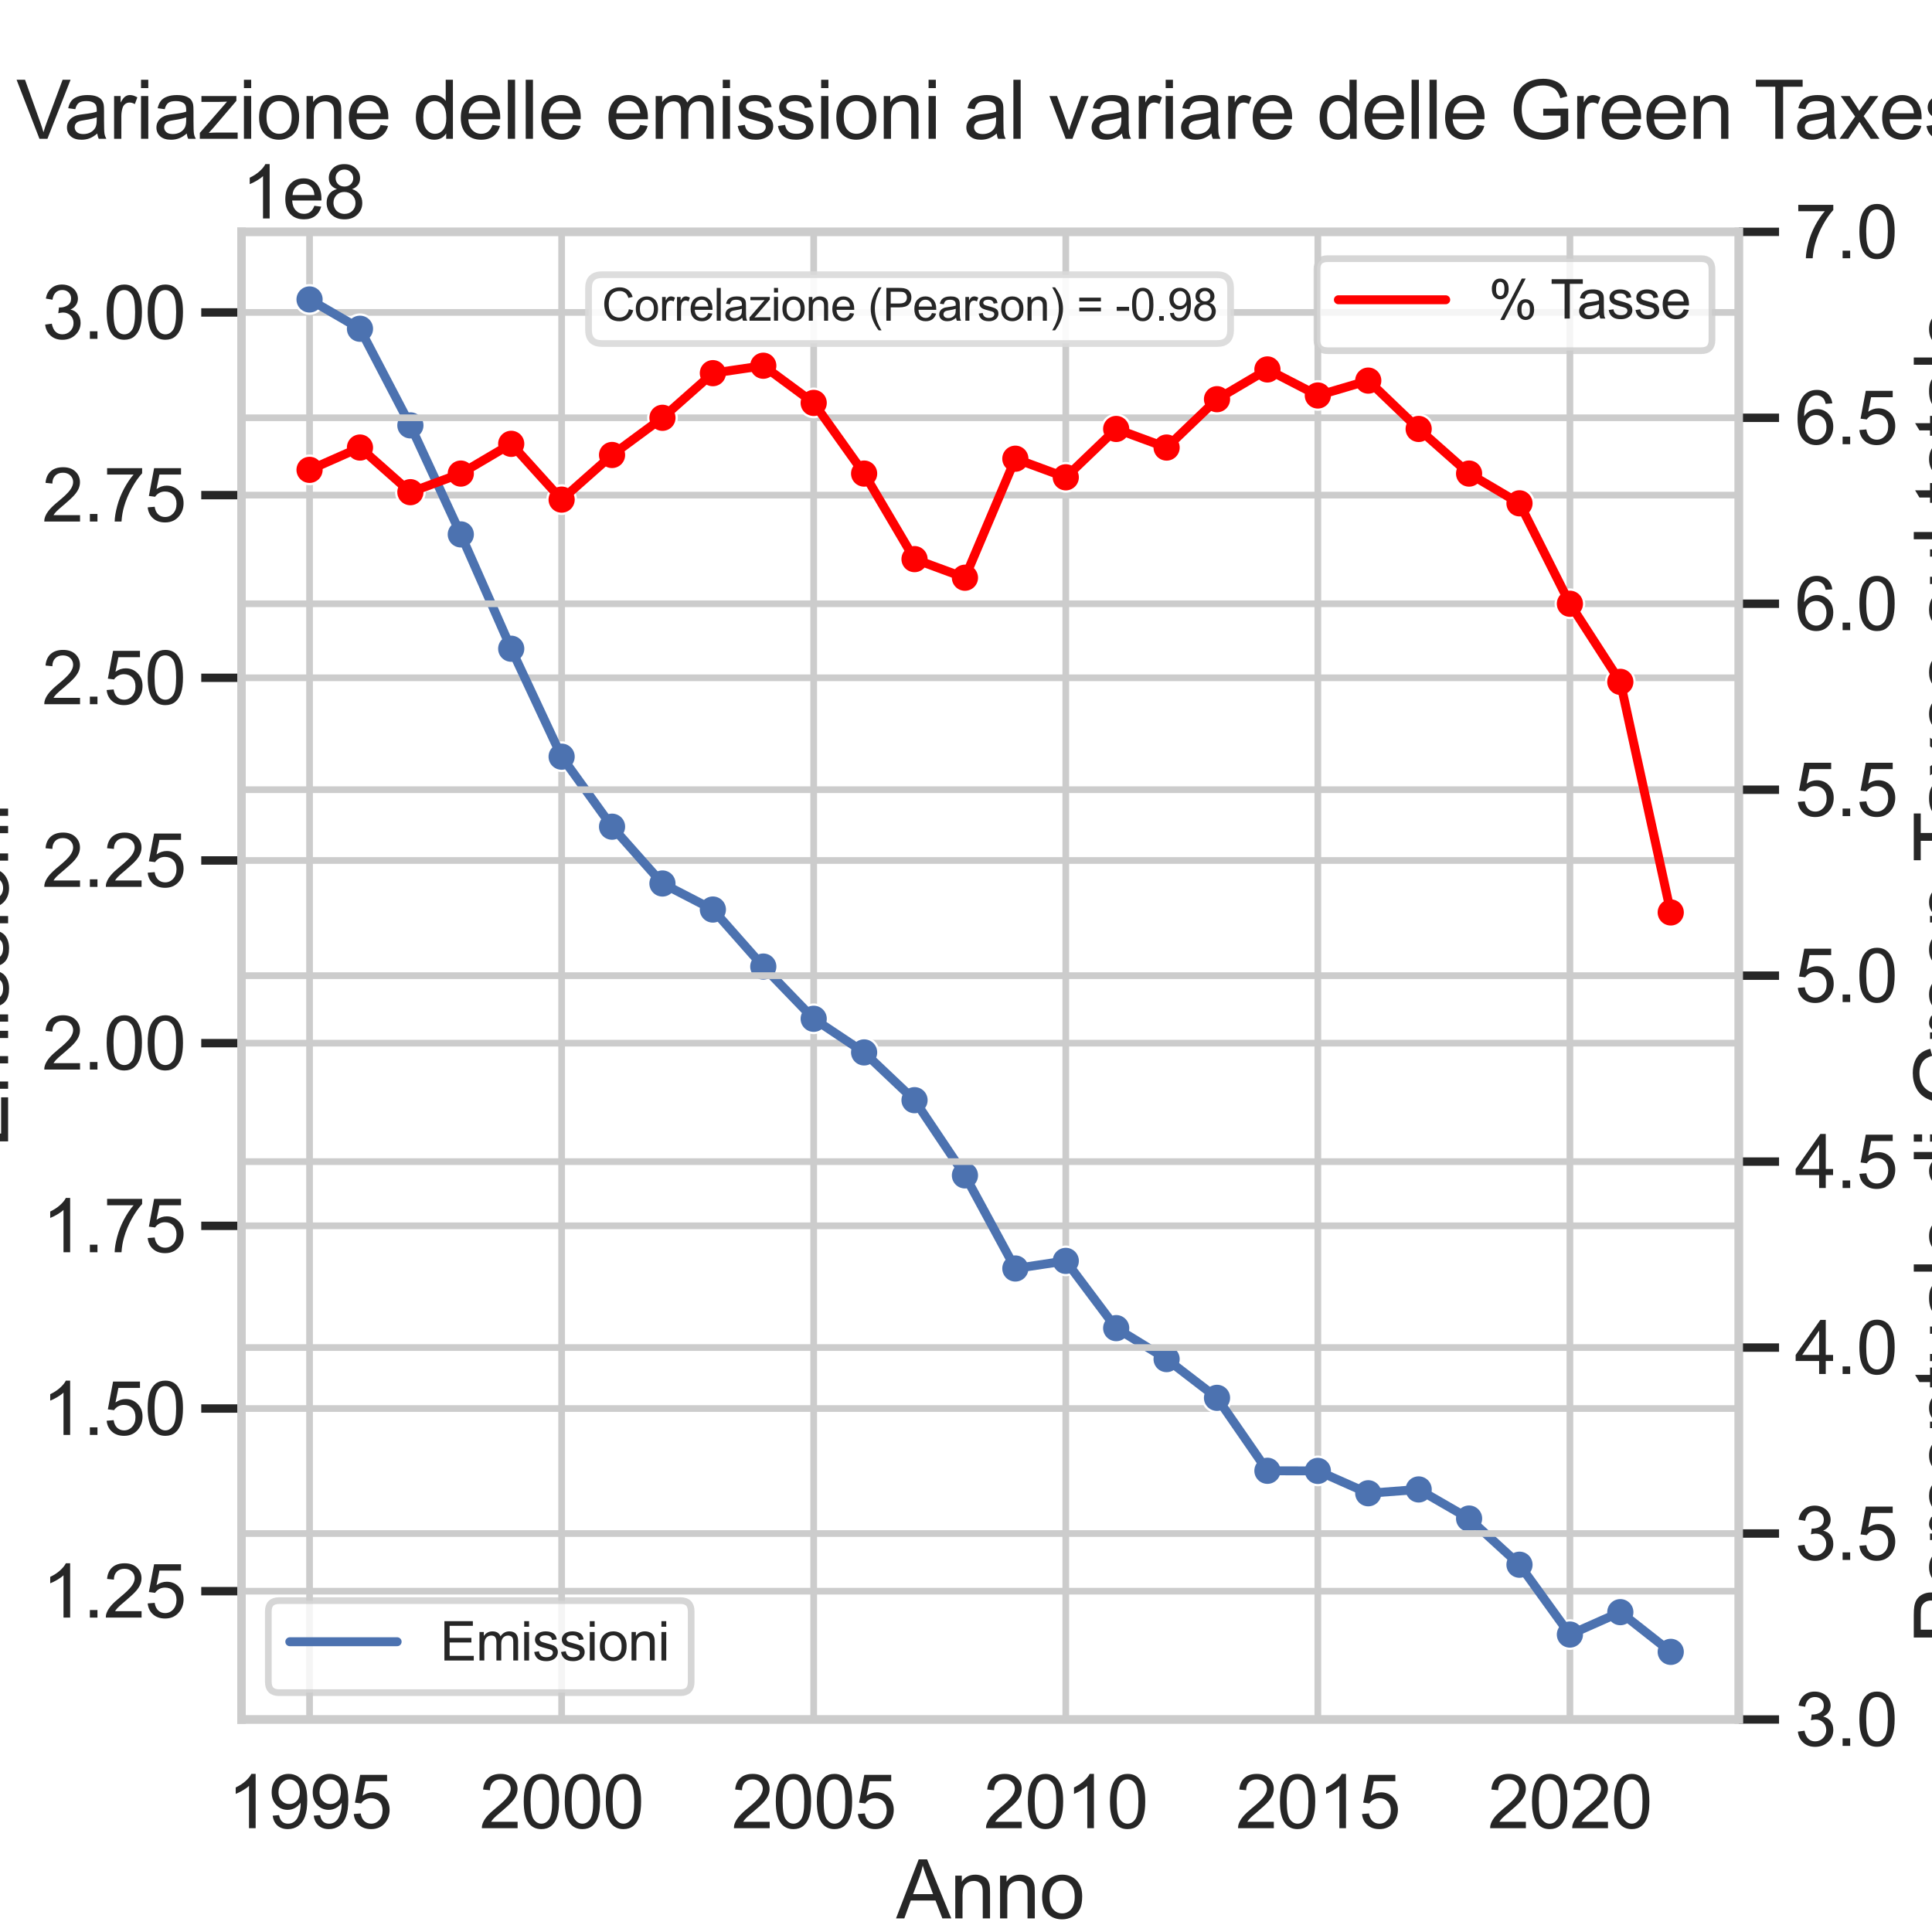 <?xml version="1.0" encoding="utf-8" standalone="no"?>
<!DOCTYPE svg PUBLIC "-//W3C//DTD SVG 1.1//EN"
  "http://www.w3.org/Graphics/SVG/1.1/DTD/svg11.dtd">
<svg xmlns:xlink="http://www.w3.org/1999/xlink" width="432pt" height="432pt" viewBox="0 0 432 432" xmlns="http://www.w3.org/2000/svg" version="1.1">
 <defs>
  <style type="text/css">*{stroke-linejoin: round; stroke-linecap: butt}</style>
 </defs>
 <g id="figure_1">
  <g id="patch_1">
   <path d="M 0 432 
L 432 432 
L 432 0 
L 0 0 
z
" style="fill: #ffffff"/>
  </g>
  <g id="axes_1">
   <g id="patch_2">
    <path d="M 54 384.48 
L 388.8 384.48 
L 388.8 51.84 
L 54 51.84 
z
" style="fill: #ffffff"/>
   </g>
   <g id="matplotlib.axis_1">
    <g id="xtick_1">
     <g id="line2d_1">
      <path d="M 69.218 384.48 
L 69.218 51.84 
" clip-path="url(#pc0d0173480)" style="fill: none; stroke: #cccccc; stroke-width: 1.5; stroke-linecap: round"/>
     </g>
     <g id="text_1">
      <!-- 1995 -->
      <g style="fill: #262626" transform="translate(50.867 408.79) scale(0.165 -0.165)">
       <defs>
        <path id="ArialMT-31" d="M 2384 0 
L 1822 0 
L 1822 3584 
Q 1619 3391 1289 3197 
Q 959 3003 697 2906 
L 697 3450 
Q 1169 3672 1522 3987 
Q 1875 4303 2022 4600 
L 2384 4600 
L 2384 0 
z
" transform="scale(0.016)"/>
        <path id="ArialMT-39" d="M 350 1059 
L 891 1109 
Q 959 728 1153 556 
Q 1347 384 1650 384 
Q 1909 384 2104 503 
Q 2300 622 2425 820 
Q 2550 1019 2634 1356 
Q 2719 1694 2719 2044 
Q 2719 2081 2716 2156 
Q 2547 1888 2255 1720 
Q 1963 1553 1622 1553 
Q 1053 1553 659 1965 
Q 266 2378 266 3053 
Q 266 3750 677 4175 
Q 1088 4600 1706 4600 
Q 2153 4600 2523 4359 
Q 2894 4119 3086 3673 
Q 3278 3228 3278 2384 
Q 3278 1506 3087 986 
Q 2897 466 2520 194 
Q 2144 -78 1638 -78 
Q 1100 -78 759 220 
Q 419 519 350 1059 
z
M 2653 3081 
Q 2653 3566 2395 3850 
Q 2138 4134 1775 4134 
Q 1400 4134 1122 3828 
Q 844 3522 844 3034 
Q 844 2597 1108 2323 
Q 1372 2050 1759 2050 
Q 2150 2050 2401 2323 
Q 2653 2597 2653 3081 
z
" transform="scale(0.016)"/>
        <path id="ArialMT-35" d="M 266 1200 
L 856 1250 
Q 922 819 1161 601 
Q 1400 384 1738 384 
Q 2144 384 2425 690 
Q 2706 997 2706 1503 
Q 2706 1984 2436 2262 
Q 2166 2541 1728 2541 
Q 1456 2541 1237 2417 
Q 1019 2294 894 2097 
L 366 2166 
L 809 4519 
L 3088 4519 
L 3088 3981 
L 1259 3981 
L 1013 2750 
Q 1425 3038 1878 3038 
Q 2478 3038 2890 2622 
Q 3303 2206 3303 1553 
Q 3303 931 2941 478 
Q 2500 -78 1738 -78 
Q 1113 -78 717 272 
Q 322 622 266 1200 
z
" transform="scale(0.016)"/>
       </defs>
       <use xlink:href="#ArialMT-31"/>
       <use xlink:href="#ArialMT-39" transform="translate(55.615 0)"/>
       <use xlink:href="#ArialMT-39" transform="translate(111.23 0)"/>
       <use xlink:href="#ArialMT-35" transform="translate(166.846 0)"/>
      </g>
     </g>
    </g>
    <g id="xtick_2">
     <g id="line2d_2">
      <path d="M 125.582 384.48 
L 125.582 51.84 
" clip-path="url(#pc0d0173480)" style="fill: none; stroke: #cccccc; stroke-width: 1.5; stroke-linecap: round"/>
     </g>
     <g id="text_2">
      <!-- 2000 -->
      <g style="fill: #262626" transform="translate(107.231 408.79) scale(0.165 -0.165)">
       <defs>
        <path id="ArialMT-32" d="M 3222 541 
L 3222 0 
L 194 0 
Q 188 203 259 391 
Q 375 700 629 1000 
Q 884 1300 1366 1694 
Q 2113 2306 2375 2664 
Q 2638 3022 2638 3341 
Q 2638 3675 2398 3904 
Q 2159 4134 1775 4134 
Q 1369 4134 1125 3890 
Q 881 3647 878 3216 
L 300 3275 
Q 359 3922 746 4261 
Q 1134 4600 1788 4600 
Q 2447 4600 2831 4234 
Q 3216 3869 3216 3328 
Q 3216 3053 3103 2787 
Q 2991 2522 2730 2228 
Q 2469 1934 1863 1422 
Q 1356 997 1212 845 
Q 1069 694 975 541 
L 3222 541 
z
" transform="scale(0.016)"/>
        <path id="ArialMT-30" d="M 266 2259 
Q 266 3072 433 3567 
Q 600 4063 929 4331 
Q 1259 4600 1759 4600 
Q 2128 4600 2406 4451 
Q 2684 4303 2865 4023 
Q 3047 3744 3150 3342 
Q 3253 2941 3253 2259 
Q 3253 1453 3087 958 
Q 2922 463 2592 192 
Q 2263 -78 1759 -78 
Q 1097 -78 719 397 
Q 266 969 266 2259 
z
M 844 2259 
Q 844 1131 1108 757 
Q 1372 384 1759 384 
Q 2147 384 2411 759 
Q 2675 1134 2675 2259 
Q 2675 3391 2411 3762 
Q 2147 4134 1753 4134 
Q 1366 4134 1134 3806 
Q 844 3388 844 2259 
z
" transform="scale(0.016)"/>
       </defs>
       <use xlink:href="#ArialMT-32"/>
       <use xlink:href="#ArialMT-30" transform="translate(55.615 0)"/>
       <use xlink:href="#ArialMT-30" transform="translate(111.23 0)"/>
       <use xlink:href="#ArialMT-30" transform="translate(166.846 0)"/>
      </g>
     </g>
    </g>
    <g id="xtick_3">
     <g id="line2d_3">
      <path d="M 181.945 384.48 
L 181.945 51.84 
" clip-path="url(#pc0d0173480)" style="fill: none; stroke: #cccccc; stroke-width: 1.5; stroke-linecap: round"/>
     </g>
     <g id="text_3">
      <!-- 2005 -->
      <g style="fill: #262626" transform="translate(163.594 408.79) scale(0.165 -0.165)">
       <use xlink:href="#ArialMT-32"/>
       <use xlink:href="#ArialMT-30" transform="translate(55.615 0)"/>
       <use xlink:href="#ArialMT-30" transform="translate(111.23 0)"/>
       <use xlink:href="#ArialMT-35" transform="translate(166.846 0)"/>
      </g>
     </g>
    </g>
    <g id="xtick_4">
     <g id="line2d_4">
      <path d="M 238.309 384.48 
L 238.309 51.84 
" clip-path="url(#pc0d0173480)" style="fill: none; stroke: #cccccc; stroke-width: 1.5; stroke-linecap: round"/>
     </g>
     <g id="text_4">
      <!-- 2010 -->
      <g style="fill: #262626" transform="translate(219.958 408.79) scale(0.165 -0.165)">
       <use xlink:href="#ArialMT-32"/>
       <use xlink:href="#ArialMT-30" transform="translate(55.615 0)"/>
       <use xlink:href="#ArialMT-31" transform="translate(111.23 0)"/>
       <use xlink:href="#ArialMT-30" transform="translate(166.846 0)"/>
      </g>
     </g>
    </g>
    <g id="xtick_5">
     <g id="line2d_5">
      <path d="M 294.673 384.48 
L 294.673 51.84 
" clip-path="url(#pc0d0173480)" style="fill: none; stroke: #cccccc; stroke-width: 1.5; stroke-linecap: round"/>
     </g>
     <g id="text_5">
      <!-- 2015 -->
      <g style="fill: #262626" transform="translate(276.322 408.79) scale(0.165 -0.165)">
       <use xlink:href="#ArialMT-32"/>
       <use xlink:href="#ArialMT-30" transform="translate(55.615 0)"/>
       <use xlink:href="#ArialMT-31" transform="translate(111.23 0)"/>
       <use xlink:href="#ArialMT-35" transform="translate(166.846 0)"/>
      </g>
     </g>
    </g>
    <g id="xtick_6">
     <g id="line2d_6">
      <path d="M 351.036 384.48 
L 351.036 51.84 
" clip-path="url(#pc0d0173480)" style="fill: none; stroke: #cccccc; stroke-width: 1.5; stroke-linecap: round"/>
     </g>
     <g id="text_6">
      <!-- 2020 -->
      <g style="fill: #262626" transform="translate(332.685 408.79) scale(0.165 -0.165)">
       <use xlink:href="#ArialMT-32"/>
       <use xlink:href="#ArialMT-30" transform="translate(55.615 0)"/>
       <use xlink:href="#ArialMT-32" transform="translate(111.23 0)"/>
       <use xlink:href="#ArialMT-30" transform="translate(166.846 0)"/>
      </g>
     </g>
    </g>
    <g id="text_7">
     <!-- Anno -->
     <g style="fill: #262626" transform="translate(200.382 428.954) scale(0.18 -0.18)">
      <defs>
       <path id="ArialMT-41" d="M -9 0 
L 1750 4581 
L 2403 4581 
L 4278 0 
L 3588 0 
L 3053 1388 
L 1138 1388 
L 634 0 
L -9 0 
z
M 1313 1881 
L 2866 1881 
L 2388 3150 
Q 2169 3728 2063 4100 
Q 1975 3659 1816 3225 
L 1313 1881 
z
" transform="scale(0.016)"/>
       <path id="ArialMT-6e" d="M 422 0 
L 422 3319 
L 928 3319 
L 928 2847 
Q 1294 3394 1984 3394 
Q 2284 3394 2536 3286 
Q 2788 3178 2913 3003 
Q 3038 2828 3088 2588 
Q 3119 2431 3119 2041 
L 3119 0 
L 2556 0 
L 2556 2019 
Q 2556 2363 2490 2533 
Q 2425 2703 2258 2804 
Q 2091 2906 1866 2906 
Q 1506 2906 1245 2678 
Q 984 2450 984 1813 
L 984 0 
L 422 0 
z
" transform="scale(0.016)"/>
       <path id="ArialMT-6f" d="M 213 1659 
Q 213 2581 725 3025 
Q 1153 3394 1769 3394 
Q 2453 3394 2887 2945 
Q 3322 2497 3322 1706 
Q 3322 1066 3130 698 
Q 2938 331 2570 128 
Q 2203 -75 1769 -75 
Q 1072 -75 642 372 
Q 213 819 213 1659 
z
M 791 1659 
Q 791 1022 1069 705 
Q 1347 388 1769 388 
Q 2188 388 2466 706 
Q 2744 1025 2744 1678 
Q 2744 2294 2464 2611 
Q 2184 2928 1769 2928 
Q 1347 2928 1069 2612 
Q 791 2297 791 1659 
z
" transform="scale(0.016)"/>
      </defs>
      <use xlink:href="#ArialMT-41"/>
      <use xlink:href="#ArialMT-6e" transform="translate(66.699 0)"/>
      <use xlink:href="#ArialMT-6e" transform="translate(122.314 0)"/>
      <use xlink:href="#ArialMT-6f" transform="translate(177.93 0)"/>
     </g>
    </g>
   </g>
   <g id="matplotlib.axis_2">
    <g id="ytick_1">
     <g id="line2d_7">
      <path d="M 54 355.794 
L 388.8 355.794 
" clip-path="url(#pc0d0173480)" style="fill: none; stroke: #cccccc; stroke-width: 1.5; stroke-linecap: round"/>
     </g>
     <g id="line2d_8">
      <defs>
       <path id="m8f764355e7" d="M 0 0 
L -9 0 
" style="stroke: #262626; stroke-width: 1.875"/>
      </defs>
      <g>
       <use xlink:href="#m8f764355e7" x="54" y="355.794" style="fill: #262626; stroke: #262626; stroke-width: 1.875"/>
      </g>
     </g>
     <g id="text_8">
      <!-- 1.25 -->
      <g style="fill: #262626" transform="translate(9.389 361.699) scale(0.165 -0.165)">
       <defs>
        <path id="ArialMT-2e" d="M 581 0 
L 581 641 
L 1222 641 
L 1222 0 
L 581 0 
z
" transform="scale(0.016)"/>
       </defs>
       <use xlink:href="#ArialMT-31"/>
       <use xlink:href="#ArialMT-2e" transform="translate(55.615 0)"/>
       <use xlink:href="#ArialMT-32" transform="translate(83.398 0)"/>
       <use xlink:href="#ArialMT-35" transform="translate(139.014 0)"/>
      </g>
     </g>
    </g>
    <g id="ytick_2">
     <g id="line2d_9">
      <path d="M 54 314.947 
L 388.8 314.947 
" clip-path="url(#pc0d0173480)" style="fill: none; stroke: #cccccc; stroke-width: 1.5; stroke-linecap: round"/>
     </g>
     <g id="line2d_10">
      <g>
       <use xlink:href="#m8f764355e7" x="54" y="314.947" style="fill: #262626; stroke: #262626; stroke-width: 1.875"/>
      </g>
     </g>
     <g id="text_9">
      <!-- 1.50 -->
      <g style="fill: #262626" transform="translate(9.389 320.852) scale(0.165 -0.165)">
       <use xlink:href="#ArialMT-31"/>
       <use xlink:href="#ArialMT-2e" transform="translate(55.615 0)"/>
       <use xlink:href="#ArialMT-35" transform="translate(83.398 0)"/>
       <use xlink:href="#ArialMT-30" transform="translate(139.014 0)"/>
      </g>
     </g>
    </g>
    <g id="ytick_3">
     <g id="line2d_11">
      <path d="M 54 274.099 
L 388.8 274.099 
" clip-path="url(#pc0d0173480)" style="fill: none; stroke: #cccccc; stroke-width: 1.5; stroke-linecap: round"/>
     </g>
     <g id="line2d_12">
      <g>
       <use xlink:href="#m8f764355e7" x="54" y="274.099" style="fill: #262626; stroke: #262626; stroke-width: 1.875"/>
      </g>
     </g>
     <g id="text_10">
      <!-- 1.75 -->
      <g style="fill: #262626" transform="translate(9.389 280.005) scale(0.165 -0.165)">
       <defs>
        <path id="ArialMT-37" d="M 303 3981 
L 303 4522 
L 3269 4522 
L 3269 4084 
Q 2831 3619 2401 2847 
Q 1972 2075 1738 1259 
Q 1569 684 1522 0 
L 944 0 
Q 953 541 1156 1306 
Q 1359 2072 1739 2783 
Q 2119 3494 2547 3981 
L 303 3981 
z
" transform="scale(0.016)"/>
       </defs>
       <use xlink:href="#ArialMT-31"/>
       <use xlink:href="#ArialMT-2e" transform="translate(55.615 0)"/>
       <use xlink:href="#ArialMT-37" transform="translate(83.398 0)"/>
       <use xlink:href="#ArialMT-35" transform="translate(139.014 0)"/>
      </g>
     </g>
    </g>
    <g id="ytick_4">
     <g id="line2d_13">
      <path d="M 54 233.252 
L 388.8 233.252 
" clip-path="url(#pc0d0173480)" style="fill: none; stroke: #cccccc; stroke-width: 1.5; stroke-linecap: round"/>
     </g>
     <g id="line2d_14">
      <g>
       <use xlink:href="#m8f764355e7" x="54" y="233.252" style="fill: #262626; stroke: #262626; stroke-width: 1.875"/>
      </g>
     </g>
     <g id="text_11">
      <!-- 2.00 -->
      <g style="fill: #262626" transform="translate(9.389 239.157) scale(0.165 -0.165)">
       <use xlink:href="#ArialMT-32"/>
       <use xlink:href="#ArialMT-2e" transform="translate(55.615 0)"/>
       <use xlink:href="#ArialMT-30" transform="translate(83.398 0)"/>
       <use xlink:href="#ArialMT-30" transform="translate(139.014 0)"/>
      </g>
     </g>
    </g>
    <g id="ytick_5">
     <g id="line2d_15">
      <path d="M 54 192.405 
L 388.8 192.405 
" clip-path="url(#pc0d0173480)" style="fill: none; stroke: #cccccc; stroke-width: 1.5; stroke-linecap: round"/>
     </g>
     <g id="line2d_16">
      <g>
       <use xlink:href="#m8f764355e7" x="54" y="192.405" style="fill: #262626; stroke: #262626; stroke-width: 1.875"/>
      </g>
     </g>
     <g id="text_12">
      <!-- 2.25 -->
      <g style="fill: #262626" transform="translate(9.389 198.31) scale(0.165 -0.165)">
       <use xlink:href="#ArialMT-32"/>
       <use xlink:href="#ArialMT-2e" transform="translate(55.615 0)"/>
       <use xlink:href="#ArialMT-32" transform="translate(83.398 0)"/>
       <use xlink:href="#ArialMT-35" transform="translate(139.014 0)"/>
      </g>
     </g>
    </g>
    <g id="ytick_6">
     <g id="line2d_17">
      <path d="M 54 151.557 
L 388.8 151.557 
" clip-path="url(#pc0d0173480)" style="fill: none; stroke: #cccccc; stroke-width: 1.5; stroke-linecap: round"/>
     </g>
     <g id="line2d_18">
      <g>
       <use xlink:href="#m8f764355e7" x="54" y="151.557" style="fill: #262626; stroke: #262626; stroke-width: 1.875"/>
      </g>
     </g>
     <g id="text_13">
      <!-- 2.50 -->
      <g style="fill: #262626" transform="translate(9.389 157.462) scale(0.165 -0.165)">
       <use xlink:href="#ArialMT-32"/>
       <use xlink:href="#ArialMT-2e" transform="translate(55.615 0)"/>
       <use xlink:href="#ArialMT-35" transform="translate(83.398 0)"/>
       <use xlink:href="#ArialMT-30" transform="translate(139.014 0)"/>
      </g>
     </g>
    </g>
    <g id="ytick_7">
     <g id="line2d_19">
      <path d="M 54 110.71 
L 388.8 110.71 
" clip-path="url(#pc0d0173480)" style="fill: none; stroke: #cccccc; stroke-width: 1.5; stroke-linecap: round"/>
     </g>
     <g id="line2d_20">
      <g>
       <use xlink:href="#m8f764355e7" x="54" y="110.71" style="fill: #262626; stroke: #262626; stroke-width: 1.875"/>
      </g>
     </g>
     <g id="text_14">
      <!-- 2.75 -->
      <g style="fill: #262626" transform="translate(9.389 116.615) scale(0.165 -0.165)">
       <use xlink:href="#ArialMT-32"/>
       <use xlink:href="#ArialMT-2e" transform="translate(55.615 0)"/>
       <use xlink:href="#ArialMT-37" transform="translate(83.398 0)"/>
       <use xlink:href="#ArialMT-35" transform="translate(139.014 0)"/>
      </g>
     </g>
    </g>
    <g id="ytick_8">
     <g id="line2d_21">
      <path d="M 54 69.862 
L 388.8 69.862 
" clip-path="url(#pc0d0173480)" style="fill: none; stroke: #cccccc; stroke-width: 1.5; stroke-linecap: round"/>
     </g>
     <g id="line2d_22">
      <g>
       <use xlink:href="#m8f764355e7" x="54" y="69.862" style="fill: #262626; stroke: #262626; stroke-width: 1.875"/>
      </g>
     </g>
     <g id="text_15">
      <!-- 3.00 -->
      <g style="fill: #262626" transform="translate(9.389 75.767) scale(0.165 -0.165)">
       <defs>
        <path id="ArialMT-33" d="M 269 1209 
L 831 1284 
Q 928 806 1161 595 
Q 1394 384 1728 384 
Q 2125 384 2398 659 
Q 2672 934 2672 1341 
Q 2672 1728 2419 1979 
Q 2166 2231 1775 2231 
Q 1616 2231 1378 2169 
L 1441 2663 
Q 1497 2656 1531 2656 
Q 1891 2656 2178 2843 
Q 2466 3031 2466 3422 
Q 2466 3731 2256 3934 
Q 2047 4138 1716 4138 
Q 1388 4138 1169 3931 
Q 950 3725 888 3313 
L 325 3413 
Q 428 3978 793 4289 
Q 1159 4600 1703 4600 
Q 2078 4600 2393 4439 
Q 2709 4278 2876 4000 
Q 3044 3722 3044 3409 
Q 3044 3113 2884 2869 
Q 2725 2625 2413 2481 
Q 2819 2388 3044 2092 
Q 3269 1797 3269 1353 
Q 3269 753 2831 336 
Q 2394 -81 1725 -81 
Q 1122 -81 723 278 
Q 325 638 269 1209 
z
" transform="scale(0.016)"/>
       </defs>
       <use xlink:href="#ArialMT-33"/>
       <use xlink:href="#ArialMT-2e" transform="translate(55.615 0)"/>
       <use xlink:href="#ArialMT-30" transform="translate(83.398 0)"/>
       <use xlink:href="#ArialMT-30" transform="translate(139.014 0)"/>
      </g>
     </g>
    </g>
    <g id="text_16">
     <!-- Emissioni -->
     <g style="fill: #262626" transform="translate(1.812 256.669) rotate(-90) scale(0.18 -0.18)">
      <defs>
       <path id="ArialMT-45" d="M 506 0 
L 506 4581 
L 3819 4581 
L 3819 4041 
L 1113 4041 
L 1113 2638 
L 3647 2638 
L 3647 2100 
L 1113 2100 
L 1113 541 
L 3925 541 
L 3925 0 
L 506 0 
z
" transform="scale(0.016)"/>
       <path id="ArialMT-6d" d="M 422 0 
L 422 3319 
L 925 3319 
L 925 2853 
Q 1081 3097 1340 3245 
Q 1600 3394 1931 3394 
Q 2300 3394 2536 3241 
Q 2772 3088 2869 2813 
Q 3263 3394 3894 3394 
Q 4388 3394 4653 3120 
Q 4919 2847 4919 2278 
L 4919 0 
L 4359 0 
L 4359 2091 
Q 4359 2428 4304 2576 
Q 4250 2725 4106 2815 
Q 3963 2906 3769 2906 
Q 3419 2906 3187 2673 
Q 2956 2441 2956 1928 
L 2956 0 
L 2394 0 
L 2394 2156 
Q 2394 2531 2256 2718 
Q 2119 2906 1806 2906 
Q 1569 2906 1367 2781 
Q 1166 2656 1075 2415 
Q 984 2175 984 1722 
L 984 0 
L 422 0 
z
" transform="scale(0.016)"/>
       <path id="ArialMT-69" d="M 425 3934 
L 425 4581 
L 988 4581 
L 988 3934 
L 425 3934 
z
M 425 0 
L 425 3319 
L 988 3319 
L 988 0 
L 425 0 
z
" transform="scale(0.016)"/>
       <path id="ArialMT-73" d="M 197 991 
L 753 1078 
Q 800 744 1014 566 
Q 1228 388 1613 388 
Q 2000 388 2187 545 
Q 2375 703 2375 916 
Q 2375 1106 2209 1216 
Q 2094 1291 1634 1406 
Q 1016 1563 777 1677 
Q 538 1791 414 1992 
Q 291 2194 291 2438 
Q 291 2659 392 2848 
Q 494 3038 669 3163 
Q 800 3259 1026 3326 
Q 1253 3394 1513 3394 
Q 1903 3394 2198 3281 
Q 2494 3169 2634 2976 
Q 2775 2784 2828 2463 
L 2278 2388 
Q 2241 2644 2061 2787 
Q 1881 2931 1553 2931 
Q 1166 2931 1000 2803 
Q 834 2675 834 2503 
Q 834 2394 903 2306 
Q 972 2216 1119 2156 
Q 1203 2125 1616 2013 
Q 2213 1853 2448 1751 
Q 2684 1650 2818 1456 
Q 2953 1263 2953 975 
Q 2953 694 2789 445 
Q 2625 197 2315 61 
Q 2006 -75 1616 -75 
Q 969 -75 630 194 
Q 291 463 197 991 
z
" transform="scale(0.016)"/>
      </defs>
      <use xlink:href="#ArialMT-45"/>
      <use xlink:href="#ArialMT-6d" transform="translate(66.699 0)"/>
      <use xlink:href="#ArialMT-69" transform="translate(150 0)"/>
      <use xlink:href="#ArialMT-73" transform="translate(172.217 0)"/>
      <use xlink:href="#ArialMT-73" transform="translate(222.217 0)"/>
      <use xlink:href="#ArialMT-69" transform="translate(272.217 0)"/>
      <use xlink:href="#ArialMT-6f" transform="translate(294.434 0)"/>
      <use xlink:href="#ArialMT-6e" transform="translate(350.049 0)"/>
      <use xlink:href="#ArialMT-69" transform="translate(405.664 0)"/>
     </g>
    </g>
    <g id="text_17">
     <!-- 1e8 -->
     <g style="fill: #262626" transform="translate(54 48.84) scale(0.165 -0.165)">
      <defs>
       <path id="ArialMT-65" d="M 2694 1069 
L 3275 997 
Q 3138 488 2766 206 
Q 2394 -75 1816 -75 
Q 1088 -75 661 373 
Q 234 822 234 1631 
Q 234 2469 665 2931 
Q 1097 3394 1784 3394 
Q 2450 3394 2872 2941 
Q 3294 2488 3294 1666 
Q 3294 1616 3291 1516 
L 816 1516 
Q 847 969 1125 678 
Q 1403 388 1819 388 
Q 2128 388 2347 550 
Q 2566 713 2694 1069 
z
M 847 1978 
L 2700 1978 
Q 2663 2397 2488 2606 
Q 2219 2931 1791 2931 
Q 1403 2931 1139 2672 
Q 875 2413 847 1978 
z
" transform="scale(0.016)"/>
       <path id="ArialMT-38" d="M 1131 2484 
Q 781 2613 612 2850 
Q 444 3088 444 3419 
Q 444 3919 803 4259 
Q 1163 4600 1759 4600 
Q 2359 4600 2725 4251 
Q 3091 3903 3091 3403 
Q 3091 3084 2923 2848 
Q 2756 2613 2416 2484 
Q 2838 2347 3058 2040 
Q 3278 1734 3278 1309 
Q 3278 722 2862 322 
Q 2447 -78 1769 -78 
Q 1091 -78 675 323 
Q 259 725 259 1325 
Q 259 1772 486 2073 
Q 713 2375 1131 2484 
z
M 1019 3438 
Q 1019 3113 1228 2906 
Q 1438 2700 1772 2700 
Q 2097 2700 2305 2904 
Q 2513 3109 2513 3406 
Q 2513 3716 2298 3927 
Q 2084 4138 1766 4138 
Q 1444 4138 1231 3931 
Q 1019 3725 1019 3438 
z
M 838 1322 
Q 838 1081 952 856 
Q 1066 631 1291 507 
Q 1516 384 1775 384 
Q 2178 384 2440 643 
Q 2703 903 2703 1303 
Q 2703 1709 2433 1975 
Q 2163 2241 1756 2241 
Q 1359 2241 1098 1978 
Q 838 1716 838 1322 
z
" transform="scale(0.016)"/>
      </defs>
      <use xlink:href="#ArialMT-31"/>
      <use xlink:href="#ArialMT-65" transform="translate(55.615 0)"/>
      <use xlink:href="#ArialMT-38" transform="translate(111.23 0)"/>
     </g>
    </g>
   </g>
   <g id="PathCollection_1">
    <path d="M 69.218 70.142 
C 70.062 70.142 70.871 69.807 71.468 69.21 
C 72.065 68.613 72.4 67.804 72.4 66.96 
C 72.4 66.116 72.065 65.307 71.468 64.71 
C 70.871 64.113 70.062 63.778 69.218 63.778 
C 68.374 63.778 67.565 64.113 66.968 64.71 
C 66.371 65.307 66.036 66.116 66.036 66.96 
C 66.036 67.804 66.371 68.613 66.968 69.21 
C 67.565 69.807 68.374 70.142 69.218 70.142 
z
" clip-path="url(#pc0d0173480)" style="fill: #4c72b0; stroke: #ffffff; stroke-width: 0.509"/>
    <path d="M 80.491 76.692 
C 81.335 76.692 82.144 76.357 82.741 75.76 
C 83.338 75.163 83.673 74.354 83.673 73.51 
C 83.673 72.666 83.338 71.857 82.741 71.26 
C 82.144 70.663 81.335 70.328 80.491 70.328 
C 79.647 70.328 78.838 70.663 78.241 71.26 
C 77.644 71.857 77.309 72.666 77.309 73.51 
C 77.309 74.354 77.644 75.163 78.241 75.76 
C 78.838 76.357 79.647 76.692 80.491 76.692 
z
" clip-path="url(#pc0d0173480)" style="fill: #4c72b0; stroke: #ffffff; stroke-width: 0.509"/>
    <path d="M 91.764 98.296 
C 92.608 98.296 93.417 97.96 94.014 97.364 
C 94.61 96.767 94.946 95.958 94.946 95.114 
C 94.946 94.27 94.61 93.46 94.014 92.864 
C 93.417 92.267 92.608 91.932 91.764 91.932 
C 90.92 91.932 90.11 92.267 89.514 92.864 
C 88.917 93.46 88.582 94.27 88.582 95.114 
C 88.582 95.958 88.917 96.767 89.514 97.364 
C 90.11 97.96 90.92 98.296 91.764 98.296 
z
" clip-path="url(#pc0d0173480)" style="fill: #4c72b0; stroke: #ffffff; stroke-width: 0.509"/>
    <path d="M 103.036 122.675 
C 103.88 122.675 104.69 122.339 105.286 121.743 
C 105.883 121.146 106.218 120.337 106.218 119.493 
C 106.218 118.649 105.883 117.839 105.286 117.243 
C 104.69 116.646 103.88 116.311 103.036 116.311 
C 102.192 116.311 101.383 116.646 100.786 117.243 
C 100.19 117.839 99.854 118.649 99.854 119.493 
C 99.854 120.337 100.19 121.146 100.786 121.743 
C 101.383 122.339 102.192 122.675 103.036 122.675 
z
" clip-path="url(#pc0d0173480)" style="fill: #4c72b0; stroke: #ffffff; stroke-width: 0.509"/>
    <path d="M 114.309 148.239 
C 115.153 148.239 115.962 147.904 116.559 147.307 
C 117.156 146.71 117.491 145.901 117.491 145.057 
C 117.491 144.213 117.156 143.404 116.559 142.807 
C 115.962 142.21 115.153 141.875 114.309 141.875 
C 113.465 141.875 112.656 142.21 112.059 142.807 
C 111.462 143.404 111.127 144.213 111.127 145.057 
C 111.127 145.901 111.462 146.71 112.059 147.307 
C 112.656 147.904 113.465 148.239 114.309 148.239 
z
" clip-path="url(#pc0d0173480)" style="fill: #4c72b0; stroke: #ffffff; stroke-width: 0.509"/>
    <path d="M 125.582 172.376 
C 126.426 172.376 127.235 172.041 127.832 171.444 
C 128.429 170.847 128.764 170.038 128.764 169.194 
C 128.764 168.35 128.429 167.541 127.832 166.944 
C 127.235 166.347 126.426 166.012 125.582 166.012 
C 124.738 166.012 123.929 166.347 123.332 166.944 
C 122.735 167.541 122.4 168.35 122.4 169.194 
C 122.4 170.038 122.735 170.847 123.332 171.444 
C 123.929 172.041 124.738 172.376 125.582 172.376 
z
" clip-path="url(#pc0d0173480)" style="fill: #4c72b0; stroke: #ffffff; stroke-width: 0.509"/>
    <path d="M 136.855 188.032 
C 137.698 188.032 138.508 187.697 139.105 187.1 
C 139.701 186.504 140.037 185.694 140.037 184.85 
C 140.037 184.006 139.701 183.197 139.105 182.6 
C 138.508 182.004 137.698 181.668 136.855 181.668 
C 136.011 181.668 135.201 182.004 134.605 182.6 
C 134.008 183.197 133.673 184.006 133.673 184.85 
C 133.673 185.694 134.008 186.504 134.605 187.1 
C 135.201 187.697 136.011 188.032 136.855 188.032 
z
" clip-path="url(#pc0d0173480)" style="fill: #4c72b0; stroke: #ffffff; stroke-width: 0.509"/>
    <path d="M 148.127 200.734 
C 148.971 200.734 149.781 200.398 150.377 199.802 
C 150.974 199.205 151.309 198.395 151.309 197.552 
C 151.309 196.708 150.974 195.898 150.377 195.302 
C 149.781 194.705 148.971 194.37 148.127 194.37 
C 147.283 194.37 146.474 194.705 145.877 195.302 
C 145.281 195.898 144.945 196.708 144.945 197.552 
C 144.945 198.395 145.281 199.205 145.877 199.802 
C 146.474 200.398 147.283 200.734 148.127 200.734 
z
" clip-path="url(#pc0d0173480)" style="fill: #4c72b0; stroke: #ffffff; stroke-width: 0.509"/>
    <path d="M 159.4 206.558 
C 160.244 206.558 161.053 206.222 161.65 205.626 
C 162.247 205.029 162.582 204.22 162.582 203.376 
C 162.582 202.532 162.247 201.722 161.65 201.126 
C 161.053 200.529 160.244 200.194 159.4 200.194 
C 158.556 200.194 157.747 200.529 157.15 201.126 
C 156.553 201.722 156.218 202.532 156.218 203.376 
C 156.218 204.22 156.553 205.029 157.15 205.626 
C 157.747 206.222 158.556 206.558 159.4 206.558 
z
" clip-path="url(#pc0d0173480)" style="fill: #4c72b0; stroke: #ffffff; stroke-width: 0.509"/>
    <path d="M 170.673 219.311 
C 171.517 219.311 172.326 218.976 172.923 218.379 
C 173.519 217.782 173.855 216.973 173.855 216.129 
C 173.855 215.285 173.519 214.476 172.923 213.879 
C 172.326 213.282 171.517 212.947 170.673 212.947 
C 169.829 212.947 169.019 213.282 168.423 213.879 
C 167.826 214.476 167.491 215.285 167.491 216.129 
C 167.491 216.973 167.826 217.782 168.423 218.379 
C 169.019 218.976 169.829 219.311 170.673 219.311 
z
" clip-path="url(#pc0d0173480)" style="fill: #4c72b0; stroke: #ffffff; stroke-width: 0.509"/>
    <path d="M 181.945 230.986 
C 182.789 230.986 183.599 230.651 184.195 230.054 
C 184.792 229.457 185.127 228.648 185.127 227.804 
C 185.127 226.96 184.792 226.151 184.195 225.554 
C 183.599 224.957 182.789 224.622 181.945 224.622 
C 181.102 224.622 180.292 224.957 179.695 225.554 
C 179.099 226.151 178.763 226.96 178.763 227.804 
C 178.763 228.648 179.099 229.457 179.695 230.054 
C 180.292 230.651 181.102 230.986 181.945 230.986 
z
" clip-path="url(#pc0d0173480)" style="fill: #4c72b0; stroke: #ffffff; stroke-width: 0.509"/>
    <path d="M 193.218 238.505 
C 194.062 238.505 194.871 238.17 195.468 237.573 
C 196.065 236.976 196.4 236.167 196.4 235.323 
C 196.4 234.479 196.065 233.67 195.468 233.073 
C 194.871 232.476 194.062 232.141 193.218 232.141 
C 192.374 232.141 191.565 232.476 190.968 233.073 
C 190.371 233.67 190.036 234.479 190.036 235.323 
C 190.036 236.167 190.371 236.976 190.968 237.573 
C 191.565 238.17 192.374 238.505 193.218 238.505 
z
" clip-path="url(#pc0d0173480)" style="fill: #4c72b0; stroke: #ffffff; stroke-width: 0.509"/>
    <path d="M 204.491 249.185 
C 205.335 249.185 206.144 248.85 206.741 248.253 
C 207.338 247.656 207.673 246.847 207.673 246.003 
C 207.673 245.159 207.338 244.35 206.741 243.753 
C 206.144 243.156 205.335 242.821 204.491 242.821 
C 203.647 242.821 202.838 243.156 202.241 243.753 
C 201.644 244.35 201.309 245.159 201.309 246.003 
C 201.309 246.847 201.644 247.656 202.241 248.253 
C 202.838 248.85 203.647 249.185 204.491 249.185 
z
" clip-path="url(#pc0d0173480)" style="fill: #4c72b0; stroke: #ffffff; stroke-width: 0.509"/>
    <path d="M 215.764 266.001 
C 216.608 266.001 217.417 265.666 218.014 265.069 
C 218.61 264.472 218.946 263.663 218.946 262.819 
C 218.946 261.975 218.61 261.166 218.014 260.569 
C 217.417 259.972 216.608 259.637 215.764 259.637 
C 214.92 259.637 214.11 259.972 213.514 260.569 
C 212.917 261.166 212.582 261.975 212.582 262.819 
C 212.582 263.663 212.917 264.472 213.514 265.069 
C 214.11 265.666 214.92 266.001 215.764 266.001 
z
" clip-path="url(#pc0d0173480)" style="fill: #4c72b0; stroke: #ffffff; stroke-width: 0.509"/>
    <path d="M 227.036 286.821 
C 227.88 286.821 228.69 286.486 229.286 285.889 
C 229.883 285.293 230.218 284.483 230.218 283.639 
C 230.218 282.795 229.883 281.986 229.286 281.389 
C 228.69 280.793 227.88 280.457 227.036 280.457 
C 226.192 280.457 225.383 280.793 224.786 281.389 
C 224.19 281.986 223.854 282.795 223.854 283.639 
C 223.854 284.483 224.19 285.293 224.786 285.889 
C 225.383 286.486 226.192 286.821 227.036 286.821 
z
" clip-path="url(#pc0d0173480)" style="fill: #4c72b0; stroke: #ffffff; stroke-width: 0.509"/>
    <path d="M 238.309 285.12 
C 239.153 285.12 239.962 284.785 240.559 284.188 
C 241.156 283.592 241.491 282.782 241.491 281.938 
C 241.491 281.095 241.156 280.285 240.559 279.688 
C 239.962 279.092 239.153 278.757 238.309 278.757 
C 237.465 278.757 236.656 279.092 236.059 279.688 
C 235.462 280.285 235.127 281.095 235.127 281.938 
C 235.127 282.782 235.462 283.592 236.059 284.188 
C 236.656 284.785 237.465 285.12 238.309 285.12 
z
" clip-path="url(#pc0d0173480)" style="fill: #4c72b0; stroke: #ffffff; stroke-width: 0.509"/>
    <path d="M 249.582 300.156 
C 250.426 300.156 251.235 299.82 251.832 299.224 
C 252.429 298.627 252.764 297.817 252.764 296.974 
C 252.764 296.13 252.429 295.32 251.832 294.724 
C 251.235 294.127 250.426 293.792 249.582 293.792 
C 248.738 293.792 247.929 294.127 247.332 294.724 
C 246.735 295.32 246.4 296.13 246.4 296.974 
C 246.4 297.817 246.735 298.627 247.332 299.224 
C 247.929 299.82 248.738 300.156 249.582 300.156 
z
" clip-path="url(#pc0d0173480)" style="fill: #4c72b0; stroke: #ffffff; stroke-width: 0.509"/>
    <path d="M 260.855 307.079 
C 261.698 307.079 262.508 306.744 263.105 306.147 
C 263.701 305.551 264.037 304.741 264.037 303.897 
C 264.037 303.054 263.701 302.244 263.105 301.647 
C 262.508 301.051 261.698 300.715 260.855 300.715 
C 260.011 300.715 259.201 301.051 258.605 301.647 
C 258.008 302.244 257.673 303.054 257.673 303.897 
C 257.673 304.741 258.008 305.551 258.605 306.147 
C 259.201 306.744 260.011 307.079 260.855 307.079 
z
" clip-path="url(#pc0d0173480)" style="fill: #4c72b0; stroke: #ffffff; stroke-width: 0.509"/>
    <path d="M 272.127 315.745 
C 272.971 315.745 273.781 315.409 274.377 314.813 
C 274.974 314.216 275.309 313.406 275.309 312.563 
C 275.309 311.719 274.974 310.909 274.377 310.313 
C 273.781 309.716 272.971 309.381 272.127 309.381 
C 271.283 309.381 270.474 309.716 269.877 310.313 
C 269.281 310.909 268.945 311.719 268.945 312.563 
C 268.945 313.406 269.281 314.216 269.877 314.813 
C 270.474 315.409 271.283 315.745 272.127 315.745 
z
" clip-path="url(#pc0d0173480)" style="fill: #4c72b0; stroke: #ffffff; stroke-width: 0.509"/>
    <path d="M 283.4 332.054 
C 284.244 332.054 285.053 331.719 285.65 331.122 
C 286.247 330.525 286.582 329.716 286.582 328.872 
C 286.582 328.028 286.247 327.219 285.65 326.622 
C 285.053 326.025 284.244 325.69 283.4 325.69 
C 282.556 325.69 281.747 326.025 281.15 326.622 
C 280.553 327.219 280.218 328.028 280.218 328.872 
C 280.218 329.716 280.553 330.525 281.15 331.122 
C 281.747 331.719 282.556 332.054 283.4 332.054 
z
" clip-path="url(#pc0d0173480)" style="fill: #4c72b0; stroke: #ffffff; stroke-width: 0.509"/>
    <path d="M 294.673 332.08 
C 295.517 332.08 296.326 331.745 296.923 331.148 
C 297.519 330.551 297.855 329.742 297.855 328.898 
C 297.855 328.054 297.519 327.245 296.923 326.648 
C 296.326 326.051 295.517 325.716 294.673 325.716 
C 293.829 325.716 293.019 326.051 292.423 326.648 
C 291.826 327.245 291.491 328.054 291.491 328.898 
C 291.491 329.742 291.826 330.551 292.423 331.148 
C 293.019 331.745 293.829 332.08 294.673 332.08 
z
" clip-path="url(#pc0d0173480)" style="fill: #4c72b0; stroke: #ffffff; stroke-width: 0.509"/>
    <path d="M 305.945 337.08 
C 306.789 337.08 307.599 336.745 308.195 336.148 
C 308.792 335.552 309.127 334.742 309.127 333.898 
C 309.127 333.054 308.792 332.245 308.195 331.648 
C 307.599 331.052 306.789 330.716 305.945 330.716 
C 305.102 330.716 304.292 331.052 303.695 331.648 
C 303.099 332.245 302.763 333.054 302.763 333.898 
C 302.763 334.742 303.099 335.552 303.695 336.148 
C 304.292 336.745 305.102 337.08 305.945 337.08 
z
" clip-path="url(#pc0d0173480)" style="fill: #4c72b0; stroke: #ffffff; stroke-width: 0.509"/>
    <path d="M 317.218 336.226 
C 318.062 336.226 318.871 335.89 319.468 335.294 
C 320.065 334.697 320.4 333.888 320.4 333.044 
C 320.4 332.2 320.065 331.39 319.468 330.794 
C 318.871 330.197 318.062 329.862 317.218 329.862 
C 316.374 329.862 315.565 330.197 314.968 330.794 
C 314.371 331.39 314.036 332.2 314.036 333.044 
C 314.036 333.888 314.371 334.697 314.968 335.294 
C 315.565 335.89 316.374 336.226 317.218 336.226 
z
" clip-path="url(#pc0d0173480)" style="fill: #4c72b0; stroke: #ffffff; stroke-width: 0.509"/>
    <path d="M 328.491 342.736 
C 329.335 342.736 330.144 342.401 330.741 341.804 
C 331.338 341.207 331.673 340.398 331.673 339.554 
C 331.673 338.71 331.338 337.901 330.741 337.304 
C 330.144 336.707 329.335 336.372 328.491 336.372 
C 327.647 336.372 326.838 336.707 326.241 337.304 
C 325.644 337.901 325.309 338.71 325.309 339.554 
C 325.309 340.398 325.644 341.207 326.241 341.804 
C 326.838 342.401 327.647 342.736 328.491 342.736 
z
" clip-path="url(#pc0d0173480)" style="fill: #4c72b0; stroke: #ffffff; stroke-width: 0.509"/>
    <path d="M 339.764 353.056 
C 340.608 353.056 341.417 352.721 342.014 352.124 
C 342.61 351.527 342.946 350.718 342.946 349.874 
C 342.946 349.03 342.61 348.221 342.014 347.624 
C 341.417 347.027 340.608 346.692 339.764 346.692 
C 338.92 346.692 338.11 347.027 337.514 347.624 
C 336.917 348.221 336.582 349.03 336.582 349.874 
C 336.582 350.718 336.917 351.527 337.514 352.124 
C 338.11 352.721 338.92 353.056 339.764 353.056 
z
" clip-path="url(#pc0d0173480)" style="fill: #4c72b0; stroke: #ffffff; stroke-width: 0.509"/>
    <path d="M 351.036 368.671 
C 351.88 368.671 352.69 368.335 353.286 367.739 
C 353.883 367.142 354.218 366.333 354.218 365.489 
C 354.218 364.645 353.883 363.835 353.286 363.239 
C 352.69 362.642 351.88 362.307 351.036 362.307 
C 350.192 362.307 349.383 362.642 348.786 363.239 
C 348.19 363.835 347.854 364.645 347.854 365.489 
C 347.854 366.333 348.19 367.142 348.786 367.739 
C 349.383 368.335 350.192 368.671 351.036 368.671 
z
" clip-path="url(#pc0d0173480)" style="fill: #4c72b0; stroke: #ffffff; stroke-width: 0.509"/>
    <path d="M 362.309 363.665 
C 363.153 363.665 363.962 363.33 364.559 362.733 
C 365.156 362.136 365.491 361.327 365.491 360.483 
C 365.491 359.639 365.156 358.83 364.559 358.233 
C 363.962 357.636 363.153 357.301 362.309 357.301 
C 361.465 357.301 360.656 357.636 360.059 358.233 
C 359.462 358.83 359.127 359.639 359.127 360.483 
C 359.127 361.327 359.462 362.136 360.059 362.733 
C 360.656 363.33 361.465 363.665 362.309 363.665 
z
" clip-path="url(#pc0d0173480)" style="fill: #4c72b0; stroke: #ffffff; stroke-width: 0.509"/>
    <path d="M 373.582 372.542 
C 374.426 372.542 375.235 372.207 375.832 371.61 
C 376.429 371.013 376.764 370.204 376.764 369.36 
C 376.764 368.516 376.429 367.707 375.832 367.11 
C 375.235 366.513 374.426 366.178 373.582 366.178 
C 372.738 366.178 371.929 366.513 371.332 367.11 
C 370.735 367.707 370.4 368.516 370.4 369.36 
C 370.4 370.204 370.735 371.013 371.332 371.61 
C 371.929 372.207 372.738 372.542 373.582 372.542 
z
" clip-path="url(#pc0d0173480)" style="fill: #4c72b0; stroke: #ffffff; stroke-width: 0.509"/>
   </g>
   <g id="line2d_23">
    <path d="M 69.218 66.96 
L 80.491 73.51 
L 91.764 95.114 
L 103.036 119.493 
L 114.309 145.057 
L 125.582 169.194 
L 136.855 184.85 
L 148.127 197.552 
L 159.4 203.376 
L 170.673 216.129 
L 181.945 227.804 
L 193.218 235.323 
L 204.491 246.003 
L 215.764 262.819 
L 227.036 283.639 
L 238.309 281.938 
L 249.582 296.974 
L 260.855 303.897 
L 272.127 312.563 
L 283.4 328.872 
L 294.673 328.898 
L 305.945 333.898 
L 317.218 333.044 
L 328.491 339.554 
L 339.764 349.874 
L 351.036 365.489 
L 362.309 360.483 
L 373.582 369.36 
" clip-path="url(#pc0d0173480)" style="fill: none; stroke: #4c72b0; stroke-width: 2; stroke-linecap: round"/>
   </g>
   <g id="patch_3">
    <path d="M 54 384.48 
L 54 51.84 
" style="fill: none; stroke: #cccccc; stroke-width: 1.875; stroke-linejoin: miter; stroke-linecap: square"/>
   </g>
   <g id="patch_4">
    <path d="M 388.8 384.48 
L 388.8 51.84 
" style="fill: none; stroke: #cccccc; stroke-width: 1.875; stroke-linejoin: miter; stroke-linecap: square"/>
   </g>
   <g id="patch_5">
    <path d="M 54 384.48 
L 388.8 384.48 
" style="fill: none; stroke: #cccccc; stroke-width: 1.875; stroke-linejoin: miter; stroke-linecap: square"/>
   </g>
   <g id="patch_6">
    <path d="M 54 51.84 
L 388.8 51.84 
" style="fill: none; stroke: #cccccc; stroke-width: 1.875; stroke-linejoin: miter; stroke-linecap: square"/>
   </g>
   <g id="text_18">
    <!-- Variazione delle emissioni al variare delle Green Taxes -->
    <g style="fill: #262626" transform="translate(3.628 31.03) scale(0.18 -0.18)">
     <defs>
      <path id="ArialMT-56" d="M 1803 0 
L 28 4581 
L 684 4581 
L 1875 1253 
Q 2019 853 2116 503 
Q 2222 878 2363 1253 
L 3600 4581 
L 4219 4581 
L 2425 0 
L 1803 0 
z
" transform="scale(0.016)"/>
      <path id="ArialMT-61" d="M 2588 409 
Q 2275 144 1986 34 
Q 1697 -75 1366 -75 
Q 819 -75 525 192 
Q 231 459 231 875 
Q 231 1119 342 1320 
Q 453 1522 633 1644 
Q 813 1766 1038 1828 
Q 1203 1872 1538 1913 
Q 2219 1994 2541 2106 
Q 2544 2222 2544 2253 
Q 2544 2597 2384 2738 
Q 2169 2928 1744 2928 
Q 1347 2928 1158 2789 
Q 969 2650 878 2297 
L 328 2372 
Q 403 2725 575 2942 
Q 747 3159 1072 3276 
Q 1397 3394 1825 3394 
Q 2250 3394 2515 3294 
Q 2781 3194 2906 3042 
Q 3031 2891 3081 2659 
Q 3109 2516 3109 2141 
L 3109 1391 
Q 3109 606 3145 398 
Q 3181 191 3288 0 
L 2700 0 
Q 2613 175 2588 409 
z
M 2541 1666 
Q 2234 1541 1622 1453 
Q 1275 1403 1131 1340 
Q 988 1278 909 1158 
Q 831 1038 831 891 
Q 831 666 1001 516 
Q 1172 366 1500 366 
Q 1825 366 2078 508 
Q 2331 650 2450 897 
Q 2541 1088 2541 1459 
L 2541 1666 
z
" transform="scale(0.016)"/>
      <path id="ArialMT-72" d="M 416 0 
L 416 3319 
L 922 3319 
L 922 2816 
Q 1116 3169 1280 3281 
Q 1444 3394 1641 3394 
Q 1925 3394 2219 3213 
L 2025 2691 
Q 1819 2813 1613 2813 
Q 1428 2813 1281 2702 
Q 1134 2591 1072 2394 
Q 978 2094 978 1738 
L 978 0 
L 416 0 
z
" transform="scale(0.016)"/>
      <path id="ArialMT-7a" d="M 125 0 
L 125 456 
L 2238 2881 
Q 1878 2863 1603 2863 
L 250 2863 
L 250 3319 
L 2963 3319 
L 2963 2947 
L 1166 841 
L 819 456 
Q 1197 484 1528 484 
L 3063 484 
L 3063 0 
L 125 0 
z
" transform="scale(0.016)"/>
      <path id="ArialMT-20" transform="scale(0.016)"/>
      <path id="ArialMT-64" d="M 2575 0 
L 2575 419 
Q 2259 -75 1647 -75 
Q 1250 -75 917 144 
Q 584 363 401 755 
Q 219 1147 219 1656 
Q 219 2153 384 2558 
Q 550 2963 881 3178 
Q 1213 3394 1622 3394 
Q 1922 3394 2156 3267 
Q 2391 3141 2538 2938 
L 2538 4581 
L 3097 4581 
L 3097 0 
L 2575 0 
z
M 797 1656 
Q 797 1019 1065 703 
Q 1334 388 1700 388 
Q 2069 388 2326 689 
Q 2584 991 2584 1609 
Q 2584 2291 2321 2609 
Q 2059 2928 1675 2928 
Q 1300 2928 1048 2622 
Q 797 2316 797 1656 
z
" transform="scale(0.016)"/>
      <path id="ArialMT-6c" d="M 409 0 
L 409 4581 
L 972 4581 
L 972 0 
L 409 0 
z
" transform="scale(0.016)"/>
      <path id="ArialMT-76" d="M 1344 0 
L 81 3319 
L 675 3319 
L 1388 1331 
Q 1503 1009 1600 663 
Q 1675 925 1809 1294 
L 2547 3319 
L 3125 3319 
L 1869 0 
L 1344 0 
z
" transform="scale(0.016)"/>
      <path id="ArialMT-47" d="M 2638 1797 
L 2638 2334 
L 4578 2338 
L 4578 638 
Q 4131 281 3656 101 
Q 3181 -78 2681 -78 
Q 2006 -78 1454 211 
Q 903 500 622 1047 
Q 341 1594 341 2269 
Q 341 2938 620 3517 
Q 900 4097 1425 4378 
Q 1950 4659 2634 4659 
Q 3131 4659 3532 4498 
Q 3934 4338 4162 4050 
Q 4391 3763 4509 3300 
L 3963 3150 
Q 3859 3500 3706 3700 
Q 3553 3900 3268 4020 
Q 2984 4141 2638 4141 
Q 2222 4141 1919 4014 
Q 1616 3888 1430 3681 
Q 1244 3475 1141 3228 
Q 966 2803 966 2306 
Q 966 1694 1177 1281 
Q 1388 869 1791 669 
Q 2194 469 2647 469 
Q 3041 469 3416 620 
Q 3791 772 3984 944 
L 3984 1797 
L 2638 1797 
z
" transform="scale(0.016)"/>
      <path id="ArialMT-54" d="M 1659 0 
L 1659 4041 
L 150 4041 
L 150 4581 
L 3781 4581 
L 3781 4041 
L 2266 4041 
L 2266 0 
L 1659 0 
z
" transform="scale(0.016)"/>
      <path id="ArialMT-78" d="M 47 0 
L 1259 1725 
L 138 3319 
L 841 3319 
L 1350 2541 
Q 1494 2319 1581 2169 
Q 1719 2375 1834 2534 
L 2394 3319 
L 3066 3319 
L 1919 1756 
L 3153 0 
L 2463 0 
L 1781 1031 
L 1600 1309 
L 728 0 
L 47 0 
z
" transform="scale(0.016)"/>
     </defs>
     <use xlink:href="#ArialMT-56"/>
     <use xlink:href="#ArialMT-61" transform="translate(59.324 0)"/>
     <use xlink:href="#ArialMT-72" transform="translate(114.939 0)"/>
     <use xlink:href="#ArialMT-69" transform="translate(148.24 0)"/>
     <use xlink:href="#ArialMT-61" transform="translate(170.457 0)"/>
     <use xlink:href="#ArialMT-7a" transform="translate(226.072 0)"/>
     <use xlink:href="#ArialMT-69" transform="translate(276.072 0)"/>
     <use xlink:href="#ArialMT-6f" transform="translate(298.289 0)"/>
     <use xlink:href="#ArialMT-6e" transform="translate(353.904 0)"/>
     <use xlink:href="#ArialMT-65" transform="translate(409.52 0)"/>
     <use xlink:href="#ArialMT-20" transform="translate(465.135 0)"/>
     <use xlink:href="#ArialMT-64" transform="translate(492.918 0)"/>
     <use xlink:href="#ArialMT-65" transform="translate(548.533 0)"/>
     <use xlink:href="#ArialMT-6c" transform="translate(604.148 0)"/>
     <use xlink:href="#ArialMT-6c" transform="translate(626.365 0)"/>
     <use xlink:href="#ArialMT-65" transform="translate(648.582 0)"/>
     <use xlink:href="#ArialMT-20" transform="translate(704.197 0)"/>
     <use xlink:href="#ArialMT-65" transform="translate(731.98 0)"/>
     <use xlink:href="#ArialMT-6d" transform="translate(787.596 0)"/>
     <use xlink:href="#ArialMT-69" transform="translate(870.896 0)"/>
     <use xlink:href="#ArialMT-73" transform="translate(893.113 0)"/>
     <use xlink:href="#ArialMT-73" transform="translate(943.113 0)"/>
     <use xlink:href="#ArialMT-69" transform="translate(993.113 0)"/>
     <use xlink:href="#ArialMT-6f" transform="translate(1015.33 0)"/>
     <use xlink:href="#ArialMT-6e" transform="translate(1070.945 0)"/>
     <use xlink:href="#ArialMT-69" transform="translate(1126.561 0)"/>
     <use xlink:href="#ArialMT-20" transform="translate(1148.777 0)"/>
     <use xlink:href="#ArialMT-61" transform="translate(1176.561 0)"/>
     <use xlink:href="#ArialMT-6c" transform="translate(1232.176 0)"/>
     <use xlink:href="#ArialMT-20" transform="translate(1254.393 0)"/>
     <use xlink:href="#ArialMT-76" transform="translate(1282.176 0)"/>
     <use xlink:href="#ArialMT-61" transform="translate(1332.176 0)"/>
     <use xlink:href="#ArialMT-72" transform="translate(1387.791 0)"/>
     <use xlink:href="#ArialMT-69" transform="translate(1421.092 0)"/>
     <use xlink:href="#ArialMT-61" transform="translate(1443.309 0)"/>
     <use xlink:href="#ArialMT-72" transform="translate(1498.924 0)"/>
     <use xlink:href="#ArialMT-65" transform="translate(1532.225 0)"/>
     <use xlink:href="#ArialMT-20" transform="translate(1587.84 0)"/>
     <use xlink:href="#ArialMT-64" transform="translate(1615.623 0)"/>
     <use xlink:href="#ArialMT-65" transform="translate(1671.238 0)"/>
     <use xlink:href="#ArialMT-6c" transform="translate(1726.854 0)"/>
     <use xlink:href="#ArialMT-6c" transform="translate(1749.07 0)"/>
     <use xlink:href="#ArialMT-65" transform="translate(1771.287 0)"/>
     <use xlink:href="#ArialMT-20" transform="translate(1826.902 0)"/>
     <use xlink:href="#ArialMT-47" transform="translate(1854.686 0)"/>
     <use xlink:href="#ArialMT-72" transform="translate(1932.469 0)"/>
     <use xlink:href="#ArialMT-65" transform="translate(1965.77 0)"/>
     <use xlink:href="#ArialMT-65" transform="translate(2021.385 0)"/>
     <use xlink:href="#ArialMT-6e" transform="translate(2077 0)"/>
     <use xlink:href="#ArialMT-20" transform="translate(2132.615 0)"/>
     <use xlink:href="#ArialMT-54" transform="translate(2158.648 0)"/>
     <use xlink:href="#ArialMT-61" transform="translate(2208.607 0)"/>
     <use xlink:href="#ArialMT-78" transform="translate(2264.223 0)"/>
     <use xlink:href="#ArialMT-65" transform="translate(2314.223 0)"/>
     <use xlink:href="#ArialMT-73" transform="translate(2369.838 0)"/>
    </g>
   </g>
   <g id="legend_1">
    <g id="patch_7">
     <path d="M 62.4 378.48 
L 152.145 378.48 
Q 154.545 378.48 154.545 376.08 
L 154.545 360.306 
Q 154.545 357.906 152.145 357.906 
L 62.4 357.906 
Q 60 357.906 60 360.306 
L 60 376.08 
Q 60 378.48 62.4 378.48 
z
" style="fill: #ffffff; opacity: 0.8; stroke: #cccccc; stroke-width: 1.5; stroke-linejoin: miter"/>
    </g>
    <g id="line2d_24">
     <path d="M 64.8 367.095 
L 76.8 367.095 
L 88.8 367.095 
" style="fill: none; stroke: #4c72b0; stroke-width: 2; stroke-linecap: round"/>
    </g>
    <g id="text_19">
     <!-- Emissioni -->
     <g style="fill: #262626" transform="translate(98.4 371.295) scale(0.12 -0.12)">
      <use xlink:href="#ArialMT-45"/>
      <use xlink:href="#ArialMT-6d" transform="translate(66.699 0)"/>
      <use xlink:href="#ArialMT-69" transform="translate(150 0)"/>
      <use xlink:href="#ArialMT-73" transform="translate(172.217 0)"/>
      <use xlink:href="#ArialMT-73" transform="translate(222.217 0)"/>
      <use xlink:href="#ArialMT-69" transform="translate(272.217 0)"/>
      <use xlink:href="#ArialMT-6f" transform="translate(294.434 0)"/>
      <use xlink:href="#ArialMT-6e" transform="translate(350.049 0)"/>
      <use xlink:href="#ArialMT-69" transform="translate(405.664 0)"/>
     </g>
    </g>
   </g>
  </g>
  <g id="axes_2">
   <g id="matplotlib.axis_3">
    <g id="ytick_9">
     <g id="line2d_25">
      <path d="M 54 384.48 
L 388.8 384.48 
" clip-path="url(#pc0d0173480)" style="fill: none; stroke: #cccccc; stroke-width: 1.5; stroke-linecap: round"/>
     </g>
     <g id="line2d_26">
      <defs>
       <path id="m849be19744" d="M 0 0 
L 9 0 
" style="stroke: #262626; stroke-width: 1.875"/>
      </defs>
      <g>
       <use xlink:href="#m849be19744" x="388.8" y="384.48" style="fill: #262626; stroke: #262626; stroke-width: 1.875"/>
      </g>
     </g>
     <g id="text_20">
      <!-- 3.0 -->
      <g style="fill: #262626" transform="translate(401.3 390.385) scale(0.165 -0.165)">
       <use xlink:href="#ArialMT-33"/>
       <use xlink:href="#ArialMT-2e" transform="translate(55.615 0)"/>
       <use xlink:href="#ArialMT-30" transform="translate(83.398 0)"/>
      </g>
     </g>
    </g>
    <g id="ytick_10">
     <g id="line2d_27">
      <path d="M 54 342.9 
L 388.8 342.9 
" clip-path="url(#pc0d0173480)" style="fill: none; stroke: #cccccc; stroke-width: 1.5; stroke-linecap: round"/>
     </g>
     <g id="line2d_28">
      <g>
       <use xlink:href="#m849be19744" x="388.8" y="342.9" style="fill: #262626; stroke: #262626; stroke-width: 1.875"/>
      </g>
     </g>
     <g id="text_21">
      <!-- 3.5 -->
      <g style="fill: #262626" transform="translate(401.3 348.805) scale(0.165 -0.165)">
       <use xlink:href="#ArialMT-33"/>
       <use xlink:href="#ArialMT-2e" transform="translate(55.615 0)"/>
       <use xlink:href="#ArialMT-35" transform="translate(83.398 0)"/>
      </g>
     </g>
    </g>
    <g id="ytick_11">
     <g id="line2d_29">
      <path d="M 54 301.32 
L 388.8 301.32 
" clip-path="url(#pc0d0173480)" style="fill: none; stroke: #cccccc; stroke-width: 1.5; stroke-linecap: round"/>
     </g>
     <g id="line2d_30">
      <g>
       <use xlink:href="#m849be19744" x="388.8" y="301.32" style="fill: #262626; stroke: #262626; stroke-width: 1.875"/>
      </g>
     </g>
     <g id="text_22">
      <!-- 4.0 -->
      <g style="fill: #262626" transform="translate(401.3 307.225) scale(0.165 -0.165)">
       <defs>
        <path id="ArialMT-34" d="M 2069 0 
L 2069 1097 
L 81 1097 
L 81 1613 
L 2172 4581 
L 2631 4581 
L 2631 1613 
L 3250 1613 
L 3250 1097 
L 2631 1097 
L 2631 0 
L 2069 0 
z
M 2069 1613 
L 2069 3678 
L 634 1613 
L 2069 1613 
z
" transform="scale(0.016)"/>
       </defs>
       <use xlink:href="#ArialMT-34"/>
       <use xlink:href="#ArialMT-2e" transform="translate(55.615 0)"/>
       <use xlink:href="#ArialMT-30" transform="translate(83.398 0)"/>
      </g>
     </g>
    </g>
    <g id="ytick_12">
     <g id="line2d_31">
      <path d="M 54 259.74 
L 388.8 259.74 
" clip-path="url(#pc0d0173480)" style="fill: none; stroke: #cccccc; stroke-width: 1.5; stroke-linecap: round"/>
     </g>
     <g id="line2d_32">
      <g>
       <use xlink:href="#m849be19744" x="388.8" y="259.74" style="fill: #262626; stroke: #262626; stroke-width: 1.875"/>
      </g>
     </g>
     <g id="text_23">
      <!-- 4.5 -->
      <g style="fill: #262626" transform="translate(401.3 265.645) scale(0.165 -0.165)">
       <use xlink:href="#ArialMT-34"/>
       <use xlink:href="#ArialMT-2e" transform="translate(55.615 0)"/>
       <use xlink:href="#ArialMT-35" transform="translate(83.398 0)"/>
      </g>
     </g>
    </g>
    <g id="ytick_13">
     <g id="line2d_33">
      <path d="M 54 218.16 
L 388.8 218.16 
" clip-path="url(#pc0d0173480)" style="fill: none; stroke: #cccccc; stroke-width: 1.5; stroke-linecap: round"/>
     </g>
     <g id="line2d_34">
      <g>
       <use xlink:href="#m849be19744" x="388.8" y="218.16" style="fill: #262626; stroke: #262626; stroke-width: 1.875"/>
      </g>
     </g>
     <g id="text_24">
      <!-- 5.0 -->
      <g style="fill: #262626" transform="translate(401.3 224.065) scale(0.165 -0.165)">
       <use xlink:href="#ArialMT-35"/>
       <use xlink:href="#ArialMT-2e" transform="translate(55.615 0)"/>
       <use xlink:href="#ArialMT-30" transform="translate(83.398 0)"/>
      </g>
     </g>
    </g>
    <g id="ytick_14">
     <g id="line2d_35">
      <path d="M 54 176.58 
L 388.8 176.58 
" clip-path="url(#pc0d0173480)" style="fill: none; stroke: #cccccc; stroke-width: 1.5; stroke-linecap: round"/>
     </g>
     <g id="line2d_36">
      <g>
       <use xlink:href="#m849be19744" x="388.8" y="176.58" style="fill: #262626; stroke: #262626; stroke-width: 1.875"/>
      </g>
     </g>
     <g id="text_25">
      <!-- 5.5 -->
      <g style="fill: #262626" transform="translate(401.3 182.485) scale(0.165 -0.165)">
       <use xlink:href="#ArialMT-35"/>
       <use xlink:href="#ArialMT-2e" transform="translate(55.615 0)"/>
       <use xlink:href="#ArialMT-35" transform="translate(83.398 0)"/>
      </g>
     </g>
    </g>
    <g id="ytick_15">
     <g id="line2d_37">
      <path d="M 54 135 
L 388.8 135 
" clip-path="url(#pc0d0173480)" style="fill: none; stroke: #cccccc; stroke-width: 1.5; stroke-linecap: round"/>
     </g>
     <g id="line2d_38">
      <g>
       <use xlink:href="#m849be19744" x="388.8" y="135" style="fill: #262626; stroke: #262626; stroke-width: 1.875"/>
      </g>
     </g>
     <g id="text_26">
      <!-- 6.0 -->
      <g style="fill: #262626" transform="translate(401.3 140.905) scale(0.165 -0.165)">
       <defs>
        <path id="ArialMT-36" d="M 3184 3459 
L 2625 3416 
Q 2550 3747 2413 3897 
Q 2184 4138 1850 4138 
Q 1581 4138 1378 3988 
Q 1113 3794 959 3422 
Q 806 3050 800 2363 
Q 1003 2672 1297 2822 
Q 1591 2972 1913 2972 
Q 2475 2972 2870 2558 
Q 3266 2144 3266 1488 
Q 3266 1056 3080 686 
Q 2894 316 2569 119 
Q 2244 -78 1831 -78 
Q 1128 -78 684 439 
Q 241 956 241 2144 
Q 241 3472 731 4075 
Q 1159 4600 1884 4600 
Q 2425 4600 2770 4297 
Q 3116 3994 3184 3459 
z
M 888 1484 
Q 888 1194 1011 928 
Q 1134 663 1356 523 
Q 1578 384 1822 384 
Q 2178 384 2434 671 
Q 2691 959 2691 1453 
Q 2691 1928 2437 2201 
Q 2184 2475 1800 2475 
Q 1419 2475 1153 2201 
Q 888 1928 888 1484 
z
" transform="scale(0.016)"/>
       </defs>
       <use xlink:href="#ArialMT-36"/>
       <use xlink:href="#ArialMT-2e" transform="translate(55.615 0)"/>
       <use xlink:href="#ArialMT-30" transform="translate(83.398 0)"/>
      </g>
     </g>
    </g>
    <g id="ytick_16">
     <g id="line2d_39">
      <path d="M 54 93.42 
L 388.8 93.42 
" clip-path="url(#pc0d0173480)" style="fill: none; stroke: #cccccc; stroke-width: 1.5; stroke-linecap: round"/>
     </g>
     <g id="line2d_40">
      <g>
       <use xlink:href="#m849be19744" x="388.8" y="93.42" style="fill: #262626; stroke: #262626; stroke-width: 1.875"/>
      </g>
     </g>
     <g id="text_27">
      <!-- 6.5 -->
      <g style="fill: #262626" transform="translate(401.3 99.325) scale(0.165 -0.165)">
       <use xlink:href="#ArialMT-36"/>
       <use xlink:href="#ArialMT-2e" transform="translate(55.615 0)"/>
       <use xlink:href="#ArialMT-35" transform="translate(83.398 0)"/>
      </g>
     </g>
    </g>
    <g id="ytick_17">
     <g id="line2d_41">
      <path d="M 54 51.84 
L 388.8 51.84 
" clip-path="url(#pc0d0173480)" style="fill: none; stroke: #cccccc; stroke-width: 1.5; stroke-linecap: round"/>
     </g>
     <g id="line2d_42">
      <g>
       <use xlink:href="#m849be19744" x="388.8" y="51.84" style="fill: #262626; stroke: #262626; stroke-width: 1.875"/>
      </g>
     </g>
     <g id="text_28">
      <!-- 7.0 -->
      <g style="fill: #262626" transform="translate(401.3 57.745) scale(0.165 -0.165)">
       <use xlink:href="#ArialMT-37"/>
       <use xlink:href="#ArialMT-2e" transform="translate(55.615 0)"/>
       <use xlink:href="#ArialMT-30" transform="translate(83.398 0)"/>
      </g>
     </g>
    </g>
    <g id="text_29">
     <!-- Percentuale di Green Taxes sul totale -->
     <g style="fill: #262626" transform="translate(441.119 367.574) rotate(-90) scale(0.18 -0.18)">
      <defs>
       <path id="ArialMT-50" d="M 494 0 
L 494 4581 
L 2222 4581 
Q 2678 4581 2919 4538 
Q 3256 4481 3484 4323 
Q 3713 4166 3852 3881 
Q 3991 3597 3991 3256 
Q 3991 2672 3619 2267 
Q 3247 1863 2275 1863 
L 1100 1863 
L 1100 0 
L 494 0 
z
M 1100 2403 
L 2284 2403 
Q 2872 2403 3119 2622 
Q 3366 2841 3366 3238 
Q 3366 3525 3220 3729 
Q 3075 3934 2838 4000 
Q 2684 4041 2272 4041 
L 1100 4041 
L 1100 2403 
z
" transform="scale(0.016)"/>
       <path id="ArialMT-63" d="M 2588 1216 
L 3141 1144 
Q 3050 572 2676 248 
Q 2303 -75 1759 -75 
Q 1078 -75 664 370 
Q 250 816 250 1647 
Q 250 2184 428 2587 
Q 606 2991 970 3192 
Q 1334 3394 1763 3394 
Q 2303 3394 2647 3120 
Q 2991 2847 3088 2344 
L 2541 2259 
Q 2463 2594 2264 2762 
Q 2066 2931 1784 2931 
Q 1359 2931 1093 2626 
Q 828 2322 828 1663 
Q 828 994 1084 691 
Q 1341 388 1753 388 
Q 2084 388 2306 591 
Q 2528 794 2588 1216 
z
" transform="scale(0.016)"/>
       <path id="ArialMT-74" d="M 1650 503 
L 1731 6 
Q 1494 -44 1306 -44 
Q 1000 -44 831 53 
Q 663 150 594 308 
Q 525 466 525 972 
L 525 2881 
L 113 2881 
L 113 3319 
L 525 3319 
L 525 4141 
L 1084 4478 
L 1084 3319 
L 1650 3319 
L 1650 2881 
L 1084 2881 
L 1084 941 
Q 1084 700 1114 631 
Q 1144 563 1211 522 
Q 1278 481 1403 481 
Q 1497 481 1650 503 
z
" transform="scale(0.016)"/>
       <path id="ArialMT-75" d="M 2597 0 
L 2597 488 
Q 2209 -75 1544 -75 
Q 1250 -75 995 37 
Q 741 150 617 320 
Q 494 491 444 738 
Q 409 903 409 1263 
L 409 3319 
L 972 3319 
L 972 1478 
Q 972 1038 1006 884 
Q 1059 663 1231 536 
Q 1403 409 1656 409 
Q 1909 409 2131 539 
Q 2353 669 2445 892 
Q 2538 1116 2538 1541 
L 2538 3319 
L 3100 3319 
L 3100 0 
L 2597 0 
z
" transform="scale(0.016)"/>
      </defs>
      <use xlink:href="#ArialMT-50"/>
      <use xlink:href="#ArialMT-65" transform="translate(66.699 0)"/>
      <use xlink:href="#ArialMT-72" transform="translate(122.314 0)"/>
      <use xlink:href="#ArialMT-63" transform="translate(155.615 0)"/>
      <use xlink:href="#ArialMT-65" transform="translate(205.615 0)"/>
      <use xlink:href="#ArialMT-6e" transform="translate(261.23 0)"/>
      <use xlink:href="#ArialMT-74" transform="translate(316.846 0)"/>
      <use xlink:href="#ArialMT-75" transform="translate(344.629 0)"/>
      <use xlink:href="#ArialMT-61" transform="translate(400.244 0)"/>
      <use xlink:href="#ArialMT-6c" transform="translate(455.859 0)"/>
      <use xlink:href="#ArialMT-65" transform="translate(478.076 0)"/>
      <use xlink:href="#ArialMT-20" transform="translate(533.691 0)"/>
      <use xlink:href="#ArialMT-64" transform="translate(561.475 0)"/>
      <use xlink:href="#ArialMT-69" transform="translate(617.09 0)"/>
      <use xlink:href="#ArialMT-20" transform="translate(639.307 0)"/>
      <use xlink:href="#ArialMT-47" transform="translate(667.09 0)"/>
      <use xlink:href="#ArialMT-72" transform="translate(744.873 0)"/>
      <use xlink:href="#ArialMT-65" transform="translate(778.174 0)"/>
      <use xlink:href="#ArialMT-65" transform="translate(833.789 0)"/>
      <use xlink:href="#ArialMT-6e" transform="translate(889.404 0)"/>
      <use xlink:href="#ArialMT-20" transform="translate(945.02 0)"/>
      <use xlink:href="#ArialMT-54" transform="translate(971.053 0)"/>
      <use xlink:href="#ArialMT-61" transform="translate(1021.012 0)"/>
      <use xlink:href="#ArialMT-78" transform="translate(1076.627 0)"/>
      <use xlink:href="#ArialMT-65" transform="translate(1126.627 0)"/>
      <use xlink:href="#ArialMT-73" transform="translate(1182.242 0)"/>
      <use xlink:href="#ArialMT-20" transform="translate(1232.242 0)"/>
      <use xlink:href="#ArialMT-73" transform="translate(1260.025 0)"/>
      <use xlink:href="#ArialMT-75" transform="translate(1310.025 0)"/>
      <use xlink:href="#ArialMT-6c" transform="translate(1365.641 0)"/>
      <use xlink:href="#ArialMT-20" transform="translate(1387.857 0)"/>
      <use xlink:href="#ArialMT-74" transform="translate(1415.641 0)"/>
      <use xlink:href="#ArialMT-6f" transform="translate(1443.424 0)"/>
      <use xlink:href="#ArialMT-74" transform="translate(1499.039 0)"/>
      <use xlink:href="#ArialMT-61" transform="translate(1526.822 0)"/>
      <use xlink:href="#ArialMT-6c" transform="translate(1582.438 0)"/>
      <use xlink:href="#ArialMT-65" transform="translate(1604.654 0)"/>
     </g>
    </g>
   </g>
   <g id="PathCollection_2">
    <path d="M 69.218 108.244 
C 70.062 108.244 70.871 107.909 71.468 107.312 
C 72.065 106.716 72.4 105.906 72.4 105.062 
C 72.4 104.219 72.065 103.409 71.468 102.812 
C 70.871 102.216 70.062 101.88 69.218 101.88 
C 68.374 101.88 67.565 102.216 66.968 102.812 
C 66.371 103.409 66.036 104.219 66.036 105.062 
C 66.036 105.906 66.371 106.716 66.968 107.312 
C 67.565 107.909 68.374 108.244 69.218 108.244 
z
" clip-path="url(#pc0d0173480)" style="fill: #ff0000; stroke: #ffffff; stroke-width: 0.509"/>
    <path d="M 80.491 103.255 
C 81.335 103.255 82.144 102.92 82.741 102.323 
C 83.338 101.726 83.673 100.917 83.673 100.073 
C 83.673 99.229 83.338 98.42 82.741 97.823 
C 82.144 97.226 81.335 96.891 80.491 96.891 
C 79.647 96.891 78.838 97.226 78.241 97.823 
C 77.644 98.42 77.309 99.229 77.309 100.073 
C 77.309 100.917 77.644 101.726 78.241 102.323 
C 78.838 102.92 79.647 103.255 80.491 103.255 
z
" clip-path="url(#pc0d0173480)" style="fill: #ff0000; stroke: #ffffff; stroke-width: 0.509"/>
    <path d="M 91.764 113.234 
C 92.608 113.234 93.417 112.899 94.014 112.302 
C 94.61 111.705 94.946 110.896 94.946 110.052 
C 94.946 109.208 94.61 108.399 94.014 107.802 
C 93.417 107.205 92.608 106.87 91.764 106.87 
C 90.92 106.87 90.11 107.205 89.514 107.802 
C 88.917 108.399 88.582 109.208 88.582 110.052 
C 88.582 110.896 88.917 111.705 89.514 112.302 
C 90.11 112.899 90.92 113.234 91.764 113.234 
z
" clip-path="url(#pc0d0173480)" style="fill: #ff0000; stroke: #ffffff; stroke-width: 0.509"/>
    <path d="M 103.036 109.076 
C 103.88 109.076 104.69 108.741 105.286 108.144 
C 105.883 107.547 106.218 106.738 106.218 105.894 
C 106.218 105.05 105.883 104.241 105.286 103.644 
C 104.69 103.047 103.88 102.712 103.036 102.712 
C 102.192 102.712 101.383 103.047 100.786 103.644 
C 100.19 104.241 99.854 105.05 99.854 105.894 
C 99.854 106.738 100.19 107.547 100.786 108.144 
C 101.383 108.741 102.192 109.076 103.036 109.076 
z
" clip-path="url(#pc0d0173480)" style="fill: #ff0000; stroke: #ffffff; stroke-width: 0.509"/>
    <path d="M 114.309 102.423 
C 115.153 102.423 115.962 102.088 116.559 101.491 
C 117.156 100.894 117.491 100.085 117.491 99.241 
C 117.491 98.397 117.156 97.588 116.559 96.991 
C 115.962 96.394 115.153 96.059 114.309 96.059 
C 113.465 96.059 112.656 96.394 112.059 96.991 
C 111.462 97.588 111.127 98.397 111.127 99.241 
C 111.127 100.085 111.462 100.894 112.059 101.491 
C 112.656 102.088 113.465 102.423 114.309 102.423 
z
" clip-path="url(#pc0d0173480)" style="fill: #ff0000; stroke: #ffffff; stroke-width: 0.509"/>
    <path d="M 125.582 114.897 
C 126.426 114.897 127.235 114.562 127.832 113.965 
C 128.429 113.368 128.764 112.559 128.764 111.715 
C 128.764 110.871 128.429 110.062 127.832 109.465 
C 127.235 108.868 126.426 108.533 125.582 108.533 
C 124.738 108.533 123.929 108.868 123.332 109.465 
C 122.735 110.062 122.4 110.871 122.4 111.715 
C 122.4 112.559 122.735 113.368 123.332 113.965 
C 123.929 114.562 124.738 114.897 125.582 114.897 
z
" clip-path="url(#pc0d0173480)" style="fill: #ff0000; stroke: #ffffff; stroke-width: 0.509"/>
    <path d="M 136.855 104.918 
C 137.698 104.918 138.508 104.583 139.105 103.986 
C 139.701 103.389 140.037 102.58 140.037 101.736 
C 140.037 100.892 139.701 100.083 139.105 99.486 
C 138.508 98.889 137.698 98.554 136.855 98.554 
C 136.011 98.554 135.201 98.889 134.605 99.486 
C 134.008 100.083 133.673 100.892 133.673 101.736 
C 133.673 102.58 134.008 103.389 134.605 103.986 
C 135.201 104.583 136.011 104.918 136.855 104.918 
z
" clip-path="url(#pc0d0173480)" style="fill: #ff0000; stroke: #ffffff; stroke-width: 0.509"/>
    <path d="M 148.127 96.602 
C 148.971 96.602 149.781 96.267 150.377 95.67 
C 150.974 95.073 151.309 94.264 151.309 93.42 
C 151.309 92.576 150.974 91.767 150.377 91.17 
C 149.781 90.573 148.971 90.238 148.127 90.238 
C 147.283 90.238 146.474 90.573 145.877 91.17 
C 145.281 91.767 144.945 92.576 144.945 93.42 
C 144.945 94.264 145.281 95.073 145.877 95.67 
C 146.474 96.267 147.283 96.602 148.127 96.602 
z
" clip-path="url(#pc0d0173480)" style="fill: #ff0000; stroke: #ffffff; stroke-width: 0.509"/>
    <path d="M 159.4 86.623 
C 160.244 86.623 161.053 86.288 161.65 85.691 
C 162.247 85.094 162.582 84.285 162.582 83.441 
C 162.582 82.597 162.247 81.788 161.65 81.191 
C 161.053 80.594 160.244 80.259 159.4 80.259 
C 158.556 80.259 157.747 80.594 157.15 81.191 
C 156.553 81.788 156.218 82.597 156.218 83.441 
C 156.218 84.285 156.553 85.094 157.15 85.691 
C 157.747 86.288 158.556 86.623 159.4 86.623 
z
" clip-path="url(#pc0d0173480)" style="fill: #ff0000; stroke: #ffffff; stroke-width: 0.509"/>
    <path d="M 170.673 84.96 
C 171.517 84.96 172.326 84.624 172.923 84.028 
C 173.519 83.431 173.855 82.621 173.855 81.778 
C 173.855 80.934 173.519 80.124 172.923 79.528 
C 172.326 78.931 171.517 78.596 170.673 78.596 
C 169.829 78.596 169.019 78.931 168.423 79.528 
C 167.826 80.124 167.491 80.934 167.491 81.778 
C 167.491 82.621 167.826 83.431 168.423 84.028 
C 169.019 84.624 169.829 84.96 170.673 84.96 
z
" clip-path="url(#pc0d0173480)" style="fill: #ff0000; stroke: #ffffff; stroke-width: 0.509"/>
    <path d="M 181.945 93.276 
C 182.789 93.276 183.599 92.94 184.195 92.344 
C 184.792 91.747 185.127 90.937 185.127 90.094 
C 185.127 89.25 184.792 88.44 184.195 87.844 
C 183.599 87.247 182.789 86.912 181.945 86.912 
C 181.102 86.912 180.292 87.247 179.695 87.844 
C 179.099 88.44 178.763 89.25 178.763 90.094 
C 178.763 90.937 179.099 91.747 179.695 92.344 
C 180.292 92.94 181.102 93.276 181.945 93.276 
z
" clip-path="url(#pc0d0173480)" style="fill: #ff0000; stroke: #ffffff; stroke-width: 0.509"/>
    <path d="M 193.218 109.076 
C 194.062 109.076 194.871 108.741 195.468 108.144 
C 196.065 107.547 196.4 106.738 196.4 105.894 
C 196.4 105.05 196.065 104.241 195.468 103.644 
C 194.871 103.047 194.062 102.712 193.218 102.712 
C 192.374 102.712 191.565 103.047 190.968 103.644 
C 190.371 104.241 190.036 105.05 190.036 105.894 
C 190.036 106.738 190.371 107.547 190.968 108.144 
C 191.565 108.741 192.374 109.076 193.218 109.076 
z
" clip-path="url(#pc0d0173480)" style="fill: #ff0000; stroke: #ffffff; stroke-width: 0.509"/>
    <path d="M 204.491 128.203 
C 205.335 128.203 206.144 127.868 206.741 127.271 
C 207.338 126.674 207.673 125.865 207.673 125.021 
C 207.673 124.177 207.338 123.368 206.741 122.771 
C 206.144 122.174 205.335 121.839 204.491 121.839 
C 203.647 121.839 202.838 122.174 202.241 122.771 
C 201.644 123.368 201.309 124.177 201.309 125.021 
C 201.309 125.865 201.644 126.674 202.241 127.271 
C 202.838 127.868 203.647 128.203 204.491 128.203 
z
" clip-path="url(#pc0d0173480)" style="fill: #ff0000; stroke: #ffffff; stroke-width: 0.509"/>
    <path d="M 215.764 132.361 
C 216.608 132.361 217.417 132.026 218.014 131.429 
C 218.61 130.832 218.946 130.023 218.946 129.179 
C 218.946 128.335 218.61 127.526 218.014 126.929 
C 217.417 126.332 216.608 125.997 215.764 125.997 
C 214.92 125.997 214.11 126.332 213.514 126.929 
C 212.917 127.526 212.582 128.335 212.582 129.179 
C 212.582 130.023 212.917 130.832 213.514 131.429 
C 214.11 132.026 214.92 132.361 215.764 132.361 
z
" clip-path="url(#pc0d0173480)" style="fill: #ff0000; stroke: #ffffff; stroke-width: 0.509"/>
    <path d="M 227.036 105.75 
C 227.88 105.75 228.69 105.414 229.286 104.818 
C 229.883 104.221 230.218 103.411 230.218 102.568 
C 230.218 101.724 229.883 100.914 229.286 100.318 
C 228.69 99.721 227.88 99.386 227.036 99.386 
C 226.192 99.386 225.383 99.721 224.786 100.318 
C 224.19 100.914 223.854 101.724 223.854 102.568 
C 223.854 103.411 224.19 104.221 224.786 104.818 
C 225.383 105.414 226.192 105.75 227.036 105.75 
z
" clip-path="url(#pc0d0173480)" style="fill: #ff0000; stroke: #ffffff; stroke-width: 0.509"/>
    <path d="M 238.309 109.908 
C 239.153 109.908 239.962 109.572 240.559 108.976 
C 241.156 108.379 241.491 107.569 241.491 106.726 
C 241.491 105.882 241.156 105.072 240.559 104.476 
C 239.962 103.879 239.153 103.544 238.309 103.544 
C 237.465 103.544 236.656 103.879 236.059 104.476 
C 235.462 105.072 235.127 105.882 235.127 106.726 
C 235.127 107.569 235.462 108.379 236.059 108.976 
C 236.656 109.572 237.465 109.908 238.309 109.908 
z
" clip-path="url(#pc0d0173480)" style="fill: #ff0000; stroke: #ffffff; stroke-width: 0.509"/>
    <path d="M 249.582 99.097 
C 250.426 99.097 251.235 98.762 251.832 98.165 
C 252.429 97.568 252.764 96.759 252.764 95.915 
C 252.764 95.071 252.429 94.262 251.832 93.665 
C 251.235 93.068 250.426 92.733 249.582 92.733 
C 248.738 92.733 247.929 93.068 247.332 93.665 
C 246.735 94.262 246.4 95.071 246.4 95.915 
C 246.4 96.759 246.735 97.568 247.332 98.165 
C 247.929 98.762 248.738 99.097 249.582 99.097 
z
" clip-path="url(#pc0d0173480)" style="fill: #ff0000; stroke: #ffffff; stroke-width: 0.509"/>
    <path d="M 260.855 103.255 
C 261.698 103.255 262.508 102.92 263.105 102.323 
C 263.701 101.726 264.037 100.917 264.037 100.073 
C 264.037 99.229 263.701 98.42 263.105 97.823 
C 262.508 97.226 261.698 96.891 260.855 96.891 
C 260.011 96.891 259.201 97.226 258.605 97.823 
C 258.008 98.42 257.673 99.229 257.673 100.073 
C 257.673 100.917 258.008 101.726 258.605 102.323 
C 259.201 102.92 260.011 103.255 260.855 103.255 
z
" clip-path="url(#pc0d0173480)" style="fill: #ff0000; stroke: #ffffff; stroke-width: 0.509"/>
    <path d="M 272.127 92.444 
C 272.971 92.444 273.781 92.109 274.377 91.512 
C 274.974 90.915 275.309 90.106 275.309 89.262 
C 275.309 88.418 274.974 87.609 274.377 87.012 
C 273.781 86.415 272.971 86.08 272.127 86.08 
C 271.283 86.08 270.474 86.415 269.877 87.012 
C 269.281 87.609 268.945 88.418 268.945 89.262 
C 268.945 90.106 269.281 90.915 269.877 91.512 
C 270.474 92.109 271.283 92.444 272.127 92.444 
z
" clip-path="url(#pc0d0173480)" style="fill: #ff0000; stroke: #ffffff; stroke-width: 0.509"/>
    <path d="M 283.4 85.791 
C 284.244 85.791 285.053 85.456 285.65 84.859 
C 286.247 84.262 286.582 83.453 286.582 82.609 
C 286.582 81.765 286.247 80.956 285.65 80.359 
C 285.053 79.762 284.244 79.427 283.4 79.427 
C 282.556 79.427 281.747 79.762 281.15 80.359 
C 280.553 80.956 280.218 81.765 280.218 82.609 
C 280.218 83.453 280.553 84.262 281.15 84.859 
C 281.747 85.456 282.556 85.791 283.4 85.791 
z
" clip-path="url(#pc0d0173480)" style="fill: #ff0000; stroke: #ffffff; stroke-width: 0.509"/>
    <path d="M 294.673 91.612 
C 295.517 91.612 296.326 91.277 296.923 90.68 
C 297.519 90.084 297.855 89.274 297.855 88.43 
C 297.855 87.587 297.519 86.777 296.923 86.18 
C 296.326 85.584 295.517 85.248 294.673 85.248 
C 293.829 85.248 293.019 85.584 292.423 86.18 
C 291.826 86.777 291.491 87.587 291.491 88.43 
C 291.491 89.274 291.826 90.084 292.423 90.68 
C 293.019 91.277 293.829 91.612 294.673 91.612 
z
" clip-path="url(#pc0d0173480)" style="fill: #ff0000; stroke: #ffffff; stroke-width: 0.509"/>
    <path d="M 305.945 88.286 
C 306.789 88.286 307.599 87.951 308.195 87.354 
C 308.792 86.757 309.127 85.948 309.127 85.104 
C 309.127 84.26 308.792 83.451 308.195 82.854 
C 307.599 82.257 306.789 81.922 305.945 81.922 
C 305.102 81.922 304.292 82.257 303.695 82.854 
C 303.099 83.451 302.763 84.26 302.763 85.104 
C 302.763 85.948 303.099 86.757 303.695 87.354 
C 304.292 87.951 305.102 88.286 305.945 88.286 
z
" clip-path="url(#pc0d0173480)" style="fill: #ff0000; stroke: #ffffff; stroke-width: 0.509"/>
    <path d="M 317.218 99.097 
C 318.062 99.097 318.871 98.762 319.468 98.165 
C 320.065 97.568 320.4 96.759 320.4 95.915 
C 320.4 95.071 320.065 94.262 319.468 93.665 
C 318.871 93.068 318.062 92.733 317.218 92.733 
C 316.374 92.733 315.565 93.068 314.968 93.665 
C 314.371 94.262 314.036 95.071 314.036 95.915 
C 314.036 96.759 314.371 97.568 314.968 98.165 
C 315.565 98.762 316.374 99.097 317.218 99.097 
z
" clip-path="url(#pc0d0173480)" style="fill: #ff0000; stroke: #ffffff; stroke-width: 0.509"/>
    <path d="M 328.491 109.076 
C 329.335 109.076 330.144 108.741 330.741 108.144 
C 331.338 107.547 331.673 106.738 331.673 105.894 
C 331.673 105.05 331.338 104.241 330.741 103.644 
C 330.144 103.047 329.335 102.712 328.491 102.712 
C 327.647 102.712 326.838 103.047 326.241 103.644 
C 325.644 104.241 325.309 105.05 325.309 105.894 
C 325.309 106.738 325.644 107.547 326.241 108.144 
C 326.838 108.741 327.647 109.076 328.491 109.076 
z
" clip-path="url(#pc0d0173480)" style="fill: #ff0000; stroke: #ffffff; stroke-width: 0.509"/>
    <path d="M 339.764 115.729 
C 340.608 115.729 341.417 115.394 342.014 114.797 
C 342.61 114.2 342.946 113.391 342.946 112.547 
C 342.946 111.703 342.61 110.894 342.014 110.297 
C 341.417 109.7 340.608 109.365 339.764 109.365 
C 338.92 109.365 338.11 109.7 337.514 110.297 
C 336.917 110.894 336.582 111.703 336.582 112.547 
C 336.582 113.391 336.917 114.2 337.514 114.797 
C 338.11 115.394 338.92 115.729 339.764 115.729 
z
" clip-path="url(#pc0d0173480)" style="fill: #ff0000; stroke: #ffffff; stroke-width: 0.509"/>
    <path d="M 351.036 138.182 
C 351.88 138.182 352.69 137.847 353.286 137.25 
C 353.883 136.653 354.218 135.844 354.218 135 
C 354.218 134.156 353.883 133.347 353.286 132.75 
C 352.69 132.153 351.88 131.818 351.036 131.818 
C 350.192 131.818 349.383 132.153 348.786 132.75 
C 348.19 133.347 347.854 134.156 347.854 135 
C 347.854 135.844 348.19 136.653 348.786 137.25 
C 349.383 137.847 350.192 138.182 351.036 138.182 
z
" clip-path="url(#pc0d0173480)" style="fill: #ff0000; stroke: #ffffff; stroke-width: 0.509"/>
    <path d="M 362.309 155.646 
C 363.153 155.646 363.962 155.31 364.559 154.714 
C 365.156 154.117 365.491 153.307 365.491 152.464 
C 365.491 151.62 365.156 150.81 364.559 150.214 
C 363.962 149.617 363.153 149.282 362.309 149.282 
C 361.465 149.282 360.656 149.617 360.059 150.214 
C 359.462 150.81 359.127 151.62 359.127 152.464 
C 359.127 153.307 359.462 154.117 360.059 154.714 
C 360.656 155.31 361.465 155.646 362.309 155.646 
z
" clip-path="url(#pc0d0173480)" style="fill: #ff0000; stroke: #ffffff; stroke-width: 0.509"/>
    <path d="M 373.582 207.205 
C 374.426 207.205 375.235 206.87 375.832 206.273 
C 376.429 205.676 376.764 204.867 376.764 204.023 
C 376.764 203.179 376.429 202.37 375.832 201.773 
C 375.235 201.176 374.426 200.841 373.582 200.841 
C 372.738 200.841 371.929 201.176 371.332 201.773 
C 370.735 202.37 370.4 203.179 370.4 204.023 
C 370.4 204.867 370.735 205.676 371.332 206.273 
C 371.929 206.87 372.738 207.205 373.582 207.205 
z
" clip-path="url(#pc0d0173480)" style="fill: #ff0000; stroke: #ffffff; stroke-width: 0.509"/>
   </g>
   <g id="line2d_43">
    <path d="M 69.218 105.062 
L 80.491 100.073 
L 91.764 110.052 
L 103.036 105.894 
L 114.309 99.241 
L 125.582 111.715 
L 136.855 101.736 
L 148.127 93.42 
L 159.4 83.441 
L 170.673 81.778 
L 181.945 90.094 
L 193.218 105.894 
L 204.491 125.021 
L 215.764 129.179 
L 227.036 102.568 
L 238.309 106.726 
L 249.582 95.915 
L 260.855 100.073 
L 272.127 89.262 
L 283.4 82.609 
L 294.673 88.43 
L 305.945 85.104 
L 317.218 95.915 
L 328.491 105.894 
L 339.764 112.547 
L 351.036 135 
L 362.309 152.464 
L 373.582 204.023 
" clip-path="url(#pc0d0173480)" style="fill: none; stroke: #ff0000; stroke-width: 2; stroke-linecap: round"/>
   </g>
   <g id="patch_8">
    <path d="M 54 384.48 
L 54 51.84 
" style="fill: none; stroke: #cccccc; stroke-width: 1.875; stroke-linejoin: miter; stroke-linecap: square"/>
   </g>
   <g id="patch_9">
    <path d="M 388.8 384.48 
L 388.8 51.84 
" style="fill: none; stroke: #cccccc; stroke-width: 1.875; stroke-linejoin: miter; stroke-linecap: square"/>
   </g>
   <g id="patch_10">
    <path d="M 54 384.48 
L 388.8 384.48 
" style="fill: none; stroke: #cccccc; stroke-width: 1.875; stroke-linejoin: miter; stroke-linecap: square"/>
   </g>
   <g id="patch_11">
    <path d="M 54 51.84 
L 388.8 51.84 
" style="fill: none; stroke: #cccccc; stroke-width: 1.875; stroke-linejoin: miter; stroke-linecap: square"/>
   </g>
   <g id="legend_2">
    <g id="patch_12">
     <path d="M 296.865 78.414 
L 380.4 78.414 
Q 382.8 78.414 382.8 76.014 
L 382.8 60.24 
Q 382.8 57.84 380.4 57.84 
L 296.865 57.84 
Q 294.465 57.84 294.465 60.24 
L 294.465 76.014 
Q 294.465 78.414 296.865 78.414 
z
" style="fill: #ffffff; opacity: 0.8; stroke: #cccccc; stroke-width: 1.5; stroke-linejoin: miter"/>
    </g>
    <g id="line2d_44">
     <path d="M 299.265 67.029 
L 311.265 67.029 
L 323.265 67.029 
" style="fill: none; stroke: #ff0000; stroke-width: 2; stroke-linecap: round"/>
    </g>
    <g id="text_30">
     <!-- % Tasse -->
     <g style="fill: #262626" transform="translate(332.865 71.229) scale(0.12 -0.12)">
      <defs>
       <path id="ArialMT-25" d="M 372 3481 
Q 372 3972 619 4315 
Q 866 4659 1334 4659 
Q 1766 4659 2048 4351 
Q 2331 4044 2331 3447 
Q 2331 2866 2045 2552 
Q 1759 2238 1341 2238 
Q 925 2238 648 2547 
Q 372 2856 372 3481 
z
M 1350 4272 
Q 1141 4272 1002 4090 
Q 863 3909 863 3425 
Q 863 2984 1003 2804 
Q 1144 2625 1350 2625 
Q 1563 2625 1702 2806 
Q 1841 2988 1841 3469 
Q 1841 3913 1700 4092 
Q 1559 4272 1350 4272 
z
M 1353 -169 
L 3859 4659 
L 4316 4659 
L 1819 -169 
L 1353 -169 
z
M 3334 1075 
Q 3334 1569 3581 1911 
Q 3828 2253 4300 2253 
Q 4731 2253 5014 1945 
Q 5297 1638 5297 1041 
Q 5297 459 5011 145 
Q 4725 -169 4303 -169 
Q 3888 -169 3611 142 
Q 3334 453 3334 1075 
z
M 4316 1866 
Q 4103 1866 3964 1684 
Q 3825 1503 3825 1019 
Q 3825 581 3965 400 
Q 4106 219 4313 219 
Q 4528 219 4667 400 
Q 4806 581 4806 1063 
Q 4806 1506 4665 1686 
Q 4525 1866 4316 1866 
z
" transform="scale(0.016)"/>
      </defs>
      <use xlink:href="#ArialMT-25"/>
      <use xlink:href="#ArialMT-20" transform="translate(88.916 0)"/>
      <use xlink:href="#ArialMT-54" transform="translate(114.949 0)"/>
      <use xlink:href="#ArialMT-61" transform="translate(164.908 0)"/>
      <use xlink:href="#ArialMT-73" transform="translate(220.523 0)"/>
      <use xlink:href="#ArialMT-73" transform="translate(270.523 0)"/>
      <use xlink:href="#ArialMT-65" transform="translate(320.523 0)"/>
     </g>
    </g>
   </g>
  </g>
  <g id="text_31">
   <g id="patch_13">
    <path d="M 134.601 76.812 
L 272.16 76.812 
Q 275.16 76.812 275.16 73.812 
L 275.16 64.428 
Q 275.16 61.428 272.16 61.428 
L 134.601 61.428 
Q 131.601 61.428 131.601 64.428 
L 131.601 73.812 
Q 131.601 76.812 134.601 76.812 
z
" style="fill: #ffffff; opacity: 0.9; stroke: #d9d9d9; stroke-width: 1.5; stroke-linejoin: miter"/>
   </g>
   <!-- Correlazione (Pearson) = -0.98 -->
   <g style="fill: #262626" transform="translate(134.601 71.707) scale(0.1 -0.1)">
    <defs>
     <path id="ArialMT-43" d="M 3763 1606 
L 4369 1453 
Q 4178 706 3683 314 
Q 3188 -78 2472 -78 
Q 1731 -78 1267 223 
Q 803 525 561 1097 
Q 319 1669 319 2325 
Q 319 3041 592 3573 
Q 866 4106 1370 4382 
Q 1875 4659 2481 4659 
Q 3169 4659 3637 4309 
Q 4106 3959 4291 3325 
L 3694 3184 
Q 3534 3684 3231 3912 
Q 2928 4141 2469 4141 
Q 1941 4141 1586 3887 
Q 1231 3634 1087 3207 
Q 944 2781 944 2328 
Q 944 1744 1114 1308 
Q 1284 872 1643 656 
Q 2003 441 2422 441 
Q 2931 441 3284 734 
Q 3638 1028 3763 1606 
z
" transform="scale(0.016)"/>
     <path id="ArialMT-28" d="M 1497 -1347 
Q 1031 -759 709 28 
Q 388 816 388 1659 
Q 388 2403 628 3084 
Q 909 3875 1497 4659 
L 1900 4659 
Q 1522 4009 1400 3731 
Q 1209 3300 1100 2831 
Q 966 2247 966 1656 
Q 966 153 1900 -1347 
L 1497 -1347 
z
" transform="scale(0.016)"/>
     <path id="ArialMT-29" d="M 791 -1347 
L 388 -1347 
Q 1322 153 1322 1656 
Q 1322 2244 1188 2822 
Q 1081 3291 891 3722 
Q 769 4003 388 4659 
L 791 4659 
Q 1378 3875 1659 3084 
Q 1900 2403 1900 1659 
Q 1900 816 1576 28 
Q 1253 -759 791 -1347 
z
" transform="scale(0.016)"/>
     <path id="ArialMT-3d" d="M 3381 2694 
L 356 2694 
L 356 3219 
L 3381 3219 
L 3381 2694 
z
M 3381 1303 
L 356 1303 
L 356 1828 
L 3381 1828 
L 3381 1303 
z
" transform="scale(0.016)"/>
     <path id="ArialMT-2d" d="M 203 1375 
L 203 1941 
L 1931 1941 
L 1931 1375 
L 203 1375 
z
" transform="scale(0.016)"/>
    </defs>
    <use xlink:href="#ArialMT-43"/>
    <use xlink:href="#ArialMT-6f" transform="translate(72.217 0)"/>
    <use xlink:href="#ArialMT-72" transform="translate(127.832 0)"/>
    <use xlink:href="#ArialMT-72" transform="translate(161.133 0)"/>
    <use xlink:href="#ArialMT-65" transform="translate(194.434 0)"/>
    <use xlink:href="#ArialMT-6c" transform="translate(250.049 0)"/>
    <use xlink:href="#ArialMT-61" transform="translate(272.266 0)"/>
    <use xlink:href="#ArialMT-7a" transform="translate(327.881 0)"/>
    <use xlink:href="#ArialMT-69" transform="translate(377.881 0)"/>
    <use xlink:href="#ArialMT-6f" transform="translate(400.098 0)"/>
    <use xlink:href="#ArialMT-6e" transform="translate(455.713 0)"/>
    <use xlink:href="#ArialMT-65" transform="translate(511.328 0)"/>
    <use xlink:href="#ArialMT-20" transform="translate(566.943 0)"/>
    <use xlink:href="#ArialMT-28" transform="translate(594.727 0)"/>
    <use xlink:href="#ArialMT-50" transform="translate(628.027 0)"/>
    <use xlink:href="#ArialMT-65" transform="translate(694.727 0)"/>
    <use xlink:href="#ArialMT-61" transform="translate(750.342 0)"/>
    <use xlink:href="#ArialMT-72" transform="translate(805.957 0)"/>
    <use xlink:href="#ArialMT-73" transform="translate(839.258 0)"/>
    <use xlink:href="#ArialMT-6f" transform="translate(889.258 0)"/>
    <use xlink:href="#ArialMT-6e" transform="translate(944.873 0)"/>
    <use xlink:href="#ArialMT-29" transform="translate(1000.488 0)"/>
    <use xlink:href="#ArialMT-20" transform="translate(1033.789 0)"/>
    <use xlink:href="#ArialMT-3d" transform="translate(1061.572 0)"/>
    <use xlink:href="#ArialMT-20" transform="translate(1119.971 0)"/>
    <use xlink:href="#ArialMT-2d" transform="translate(1147.754 0)"/>
    <use xlink:href="#ArialMT-30" transform="translate(1181.055 0)"/>
    <use xlink:href="#ArialMT-2e" transform="translate(1236.67 0)"/>
    <use xlink:href="#ArialMT-39" transform="translate(1264.453 0)"/>
    <use xlink:href="#ArialMT-38" transform="translate(1320.068 0)"/>
   </g>
  </g>
 </g>
 <defs>
  <clipPath id="pc0d0173480">
   <rect x="54" y="51.84" width="334.8" height="332.64"/>
  </clipPath>
 </defs>
</svg>
